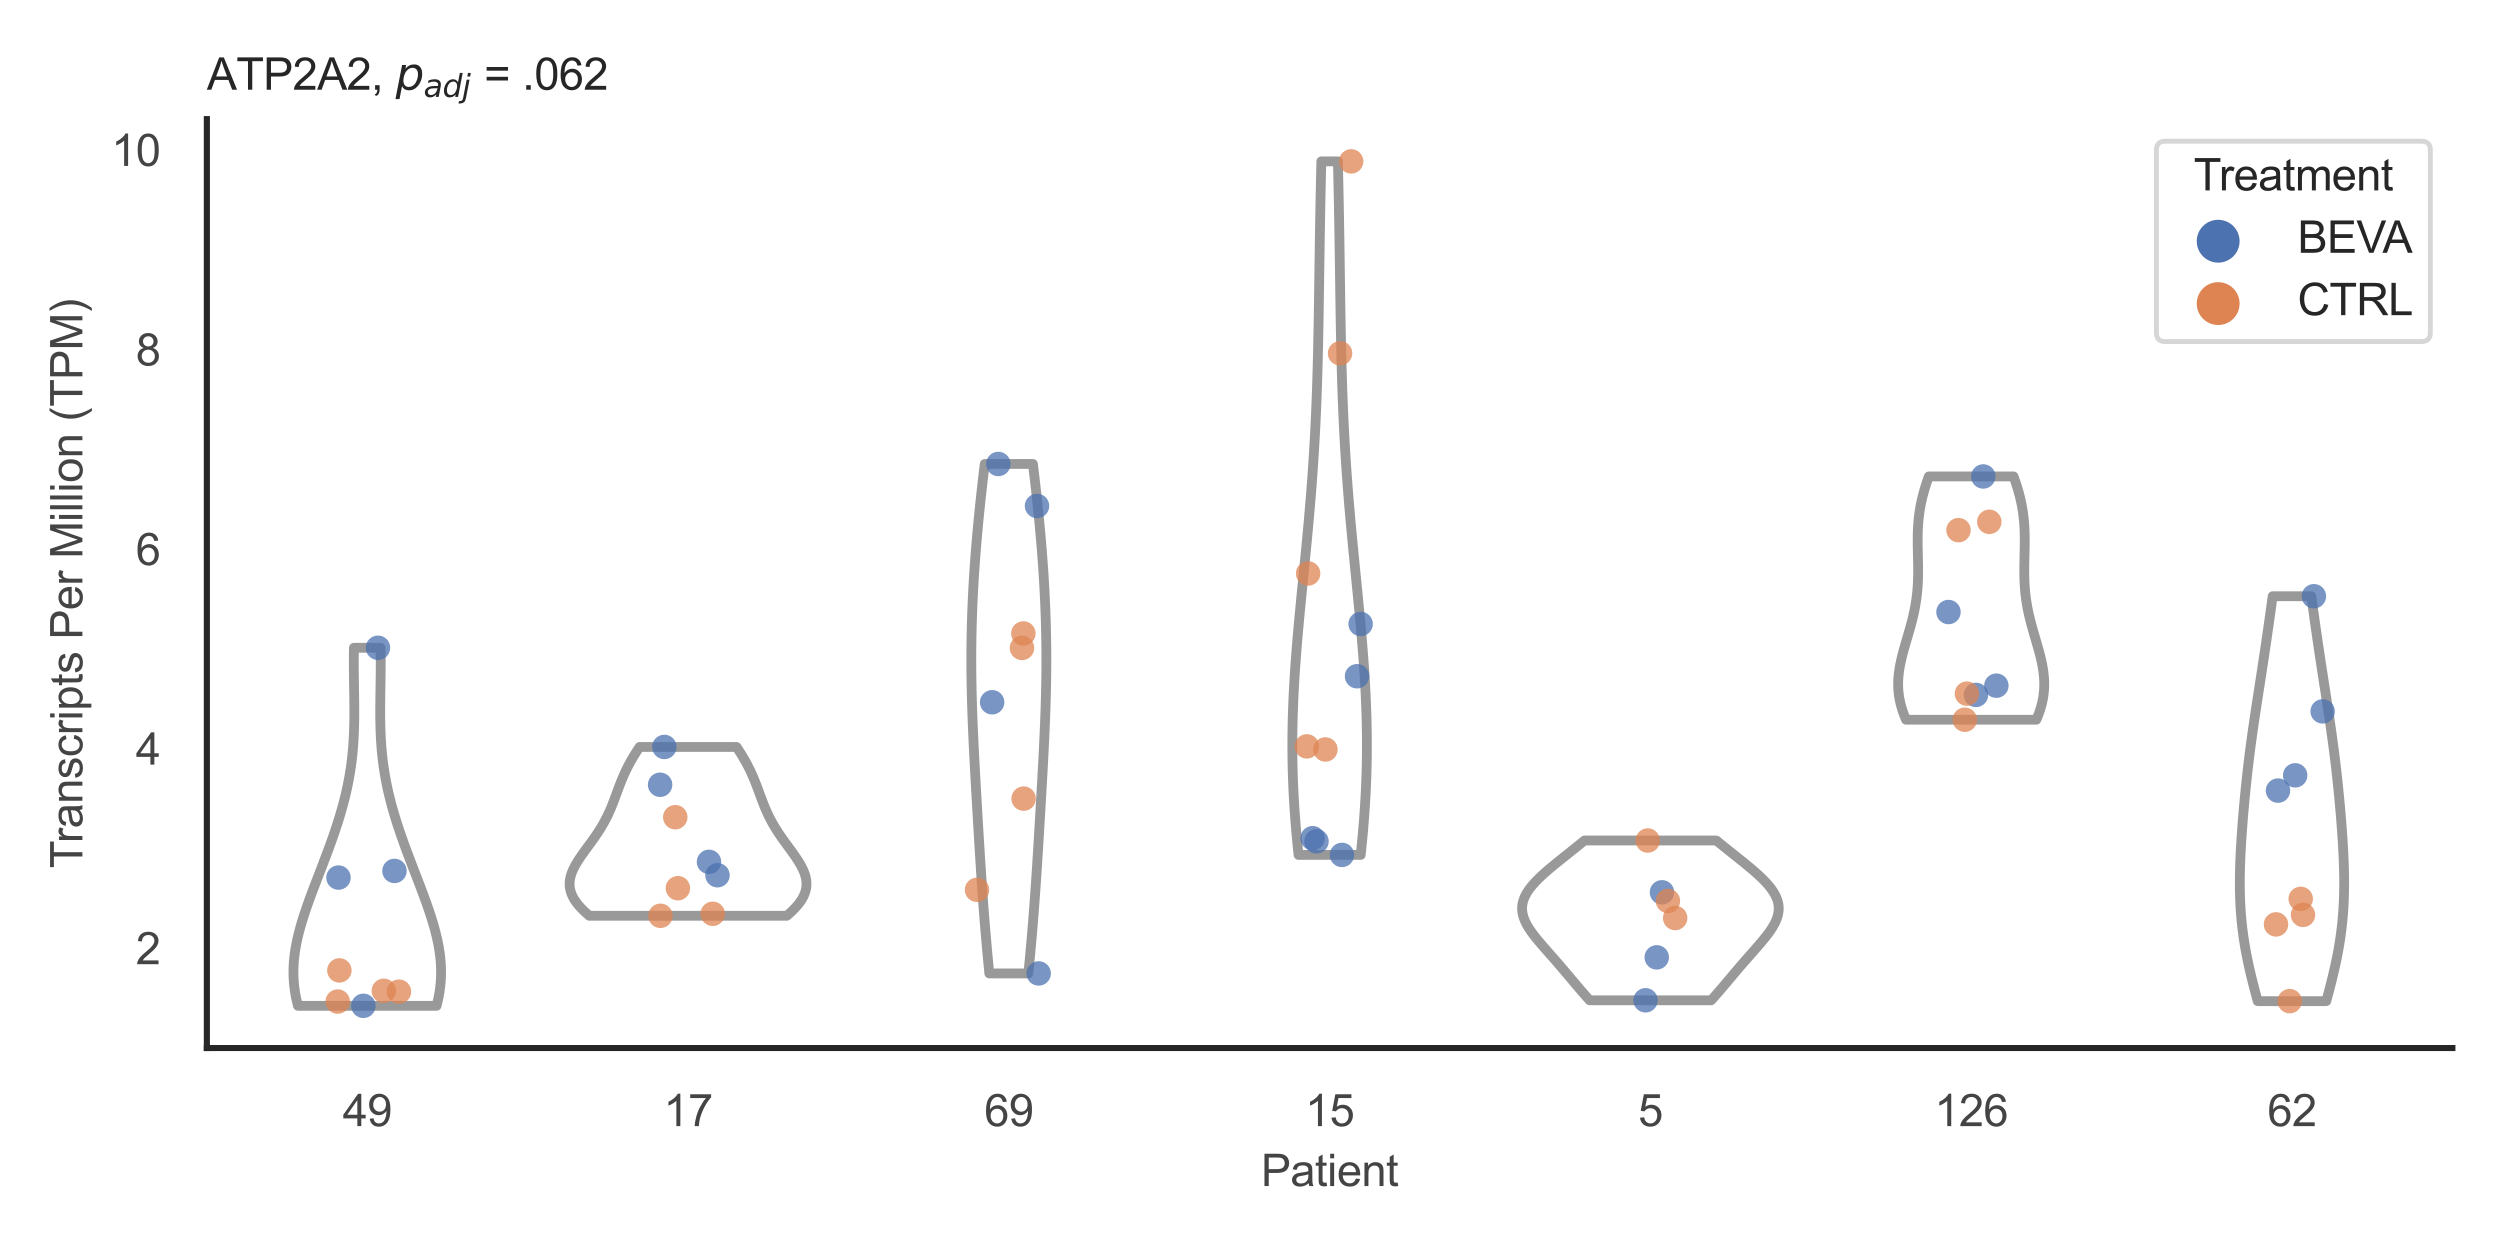 <?xml version="1.0" encoding="utf-8" standalone="no"?>
<!DOCTYPE svg PUBLIC "-//W3C//DTD SVG 1.1//EN"
  "http://www.w3.org/Graphics/SVG/1.1/DTD/svg11.dtd">
<svg xmlns:xlink="http://www.w3.org/1999/xlink" width="510.236pt" height="255.118pt" viewBox="0 0 510.236 255.118" xmlns="http://www.w3.org/2000/svg" version="1.1">
 <defs>
  <style type="text/css">*{stroke-linejoin: round; stroke-linecap: butt}</style>
 </defs>
 <g id="figure_1">
  <g id="patch_1">
   <path d="M 0 255.118 
L 510.236 255.118 
L 510.236 0 
L 0 0 
z
" style="fill: #ffffff"/>
  </g>
  <g id="axes_1">
   <g id="patch_2">
    <path d="M 42.22 213.898 
L 500.516 213.898 
L 500.516 24.32 
L 42.22 24.32 
z
" style="fill: #ffffff"/>
   </g>
   <g id="matplotlib.axis_1">
    <g id="xtick_1">
     <g id="text_1">
      <!-- 49 -->
      <g style="fill: #444444" transform="translate(69.951 229.84)scale(0.09 -0.09)">
       <defs>
        <path id="ArialMT-34" d="M 2069 0 
L 2069 1097 
L 81 1097 
L 81 1613 
L 2172 4581 
L 2631 4581 
L 2631 1613 
L 3250 1613 
L 3250 1097 
L 2631 1097 
L 2631 0 
L 2069 0 
z
M 2069 1613 
L 2069 3678 
L 634 1613 
L 2069 1613 
z
" transform="scale(0.016)"/>
        <path id="ArialMT-39" d="M 350 1059 
L 891 1109 
Q 959 728 1153 556 
Q 1347 384 1650 384 
Q 1909 384 2104 503 
Q 2300 622 2425 820 
Q 2550 1019 2634 1356 
Q 2719 1694 2719 2044 
Q 2719 2081 2716 2156 
Q 2547 1888 2255 1720 
Q 1963 1553 1622 1553 
Q 1053 1553 659 1965 
Q 266 2378 266 3053 
Q 266 3750 677 4175 
Q 1088 4600 1706 4600 
Q 2153 4600 2523 4359 
Q 2894 4119 3086 3673 
Q 3278 3228 3278 2384 
Q 3278 1506 3087 986 
Q 2897 466 2520 194 
Q 2144 -78 1638 -78 
Q 1100 -78 759 220 
Q 419 519 350 1059 
z
M 2653 3081 
Q 2653 3566 2395 3850 
Q 2138 4134 1775 4134 
Q 1400 4134 1122 3828 
Q 844 3522 844 3034 
Q 844 2597 1108 2323 
Q 1372 2050 1759 2050 
Q 2150 2050 2401 2323 
Q 2653 2597 2653 3081 
z
" transform="scale(0.016)"/>
       </defs>
       <use xlink:href="#ArialMT-34"/>
       <use xlink:href="#ArialMT-39" x="55.615"/>
      </g>
     </g>
    </g>
    <g id="xtick_2">
     <g id="text_2">
      <!-- 17 -->
      <g style="fill: #444444" transform="translate(135.421 229.84)scale(0.09 -0.09)">
       <defs>
        <path id="ArialMT-31" d="M 2384 0 
L 1822 0 
L 1822 3584 
Q 1619 3391 1289 3197 
Q 959 3003 697 2906 
L 697 3450 
Q 1169 3672 1522 3987 
Q 1875 4303 2022 4600 
L 2384 4600 
L 2384 0 
z
" transform="scale(0.016)"/>
        <path id="ArialMT-37" d="M 303 3981 
L 303 4522 
L 3269 4522 
L 3269 4084 
Q 2831 3619 2401 2847 
Q 1972 2075 1738 1259 
Q 1569 684 1522 0 
L 944 0 
Q 953 541 1156 1306 
Q 1359 2072 1739 2783 
Q 2119 3494 2547 3981 
L 303 3981 
z
" transform="scale(0.016)"/>
       </defs>
       <use xlink:href="#ArialMT-31"/>
       <use xlink:href="#ArialMT-37" x="55.615"/>
      </g>
     </g>
    </g>
    <g id="xtick_3">
     <g id="text_3">
      <!-- 69 -->
      <g style="fill: #444444" transform="translate(200.892 229.84)scale(0.09 -0.09)">
       <defs>
        <path id="ArialMT-36" d="M 3184 3459 
L 2625 3416 
Q 2550 3747 2413 3897 
Q 2184 4138 1850 4138 
Q 1581 4138 1378 3988 
Q 1113 3794 959 3422 
Q 806 3050 800 2363 
Q 1003 2672 1297 2822 
Q 1591 2972 1913 2972 
Q 2475 2972 2870 2558 
Q 3266 2144 3266 1488 
Q 3266 1056 3080 686 
Q 2894 316 2569 119 
Q 2244 -78 1831 -78 
Q 1128 -78 684 439 
Q 241 956 241 2144 
Q 241 3472 731 4075 
Q 1159 4600 1884 4600 
Q 2425 4600 2770 4297 
Q 3116 3994 3184 3459 
z
M 888 1484 
Q 888 1194 1011 928 
Q 1134 663 1356 523 
Q 1578 384 1822 384 
Q 2178 384 2434 671 
Q 2691 959 2691 1453 
Q 2691 1928 2437 2201 
Q 2184 2475 1800 2475 
Q 1419 2475 1153 2201 
Q 888 1928 888 1484 
z
" transform="scale(0.016)"/>
       </defs>
       <use xlink:href="#ArialMT-36"/>
       <use xlink:href="#ArialMT-39" x="55.615"/>
      </g>
     </g>
    </g>
    <g id="xtick_4">
     <g id="text_4">
      <!-- 15 -->
      <g style="fill: #444444" transform="translate(266.363 229.84)scale(0.09 -0.09)">
       <defs>
        <path id="ArialMT-35" d="M 266 1200 
L 856 1250 
Q 922 819 1161 601 
Q 1400 384 1738 384 
Q 2144 384 2425 690 
Q 2706 997 2706 1503 
Q 2706 1984 2436 2262 
Q 2166 2541 1728 2541 
Q 1456 2541 1237 2417 
Q 1019 2294 894 2097 
L 366 2166 
L 809 4519 
L 3088 4519 
L 3088 3981 
L 1259 3981 
L 1013 2750 
Q 1425 3038 1878 3038 
Q 2478 3038 2890 2622 
Q 3303 2206 3303 1553 
Q 3303 931 2941 478 
Q 2500 -78 1738 -78 
Q 1113 -78 717 272 
Q 322 622 266 1200 
z
" transform="scale(0.016)"/>
       </defs>
       <use xlink:href="#ArialMT-31"/>
       <use xlink:href="#ArialMT-35" x="55.615"/>
      </g>
     </g>
    </g>
    <g id="xtick_5">
     <g id="text_5">
      <!-- 5 -->
      <g style="fill: #444444" transform="translate(334.337 229.84)scale(0.09 -0.09)">
       <use xlink:href="#ArialMT-35"/>
      </g>
     </g>
    </g>
    <g id="xtick_6">
     <g id="text_6">
      <!-- 126 -->
      <g style="fill: #444444" transform="translate(394.803 229.84)scale(0.09 -0.09)">
       <defs>
        <path id="ArialMT-32" d="M 3222 541 
L 3222 0 
L 194 0 
Q 188 203 259 391 
Q 375 700 629 1000 
Q 884 1300 1366 1694 
Q 2113 2306 2375 2664 
Q 2638 3022 2638 3341 
Q 2638 3675 2398 3904 
Q 2159 4134 1775 4134 
Q 1369 4134 1125 3890 
Q 881 3647 878 3216 
L 300 3275 
Q 359 3922 746 4261 
Q 1134 4600 1788 4600 
Q 2447 4600 2831 4234 
Q 3216 3869 3216 3328 
Q 3216 3053 3103 2787 
Q 2991 2522 2730 2228 
Q 2469 1934 1863 1422 
Q 1356 997 1212 845 
Q 1069 694 975 541 
L 3222 541 
z
" transform="scale(0.016)"/>
       </defs>
       <use xlink:href="#ArialMT-31"/>
       <use xlink:href="#ArialMT-32" x="55.615"/>
       <use xlink:href="#ArialMT-36" x="111.23"/>
      </g>
     </g>
    </g>
    <g id="xtick_7">
     <g id="text_7">
      <!-- 62 -->
      <g style="fill: #444444" transform="translate(462.776 229.84)scale(0.09 -0.09)">
       <use xlink:href="#ArialMT-36"/>
       <use xlink:href="#ArialMT-32" x="55.615"/>
      </g>
     </g>
    </g>
    <g id="text_8">
     <!-- Patient -->
     <g style="fill: #444444" transform="translate(257.359 242.071)scale(0.09 -0.09)">
      <defs>
       <path id="ArialMT-50" d="M 494 0 
L 494 4581 
L 2222 4581 
Q 2678 4581 2919 4538 
Q 3256 4481 3484 4323 
Q 3713 4166 3852 3881 
Q 3991 3597 3991 3256 
Q 3991 2672 3619 2267 
Q 3247 1863 2275 1863 
L 1100 1863 
L 1100 0 
L 494 0 
z
M 1100 2403 
L 2284 2403 
Q 2872 2403 3119 2622 
Q 3366 2841 3366 3238 
Q 3366 3525 3220 3729 
Q 3075 3934 2838 4000 
Q 2684 4041 2272 4041 
L 1100 4041 
L 1100 2403 
z
" transform="scale(0.016)"/>
       <path id="ArialMT-61" d="M 2588 409 
Q 2275 144 1986 34 
Q 1697 -75 1366 -75 
Q 819 -75 525 192 
Q 231 459 231 875 
Q 231 1119 342 1320 
Q 453 1522 633 1644 
Q 813 1766 1038 1828 
Q 1203 1872 1538 1913 
Q 2219 1994 2541 2106 
Q 2544 2222 2544 2253 
Q 2544 2597 2384 2738 
Q 2169 2928 1744 2928 
Q 1347 2928 1158 2789 
Q 969 2650 878 2297 
L 328 2372 
Q 403 2725 575 2942 
Q 747 3159 1072 3276 
Q 1397 3394 1825 3394 
Q 2250 3394 2515 3294 
Q 2781 3194 2906 3042 
Q 3031 2891 3081 2659 
Q 3109 2516 3109 2141 
L 3109 1391 
Q 3109 606 3145 398 
Q 3181 191 3288 0 
L 2700 0 
Q 2613 175 2588 409 
z
M 2541 1666 
Q 2234 1541 1622 1453 
Q 1275 1403 1131 1340 
Q 988 1278 909 1158 
Q 831 1038 831 891 
Q 831 666 1001 516 
Q 1172 366 1500 366 
Q 1825 366 2078 508 
Q 2331 650 2450 897 
Q 2541 1088 2541 1459 
L 2541 1666 
z
" transform="scale(0.016)"/>
       <path id="ArialMT-74" d="M 1650 503 
L 1731 6 
Q 1494 -44 1306 -44 
Q 1000 -44 831 53 
Q 663 150 594 308 
Q 525 466 525 972 
L 525 2881 
L 113 2881 
L 113 3319 
L 525 3319 
L 525 4141 
L 1084 4478 
L 1084 3319 
L 1650 3319 
L 1650 2881 
L 1084 2881 
L 1084 941 
Q 1084 700 1114 631 
Q 1144 563 1211 522 
Q 1278 481 1403 481 
Q 1497 481 1650 503 
z
" transform="scale(0.016)"/>
       <path id="ArialMT-69" d="M 425 3934 
L 425 4581 
L 988 4581 
L 988 3934 
L 425 3934 
z
M 425 0 
L 425 3319 
L 988 3319 
L 988 0 
L 425 0 
z
" transform="scale(0.016)"/>
       <path id="ArialMT-65" d="M 2694 1069 
L 3275 997 
Q 3138 488 2766 206 
Q 2394 -75 1816 -75 
Q 1088 -75 661 373 
Q 234 822 234 1631 
Q 234 2469 665 2931 
Q 1097 3394 1784 3394 
Q 2450 3394 2872 2941 
Q 3294 2488 3294 1666 
Q 3294 1616 3291 1516 
L 816 1516 
Q 847 969 1125 678 
Q 1403 388 1819 388 
Q 2128 388 2347 550 
Q 2566 713 2694 1069 
z
M 847 1978 
L 2700 1978 
Q 2663 2397 2488 2606 
Q 2219 2931 1791 2931 
Q 1403 2931 1139 2672 
Q 875 2413 847 1978 
z
" transform="scale(0.016)"/>
       <path id="ArialMT-6e" d="M 422 0 
L 422 3319 
L 928 3319 
L 928 2847 
Q 1294 3394 1984 3394 
Q 2284 3394 2536 3286 
Q 2788 3178 2913 3003 
Q 3038 2828 3088 2588 
Q 3119 2431 3119 2041 
L 3119 0 
L 2556 0 
L 2556 2019 
Q 2556 2363 2490 2533 
Q 2425 2703 2258 2804 
Q 2091 2906 1866 2906 
Q 1506 2906 1245 2678 
Q 984 2450 984 1813 
L 984 0 
L 422 0 
z
" transform="scale(0.016)"/>
      </defs>
      <use xlink:href="#ArialMT-50"/>
      <use xlink:href="#ArialMT-61" x="66.699"/>
      <use xlink:href="#ArialMT-74" x="122.314"/>
      <use xlink:href="#ArialMT-69" x="150.098"/>
      <use xlink:href="#ArialMT-65" x="172.314"/>
      <use xlink:href="#ArialMT-6e" x="227.93"/>
      <use xlink:href="#ArialMT-74" x="283.545"/>
     </g>
    </g>
   </g>
   <g id="matplotlib.axis_2">
    <g id="ytick_1">
     <g id="text_9">
      <!-- 2 -->
      <g style="fill: #444444" transform="translate(27.715 196.785)scale(0.09 -0.09)">
       <use xlink:href="#ArialMT-32"/>
      </g>
     </g>
    </g>
    <g id="ytick_2">
     <g id="text_10">
      <!-- 4 -->
      <g style="fill: #444444" transform="translate(27.715 156.055)scale(0.09 -0.09)">
       <use xlink:href="#ArialMT-34"/>
      </g>
     </g>
    </g>
    <g id="ytick_3">
     <g id="text_11">
      <!-- 6 -->
      <g style="fill: #444444" transform="translate(27.715 115.325)scale(0.09 -0.09)">
       <use xlink:href="#ArialMT-36"/>
      </g>
     </g>
    </g>
    <g id="ytick_4">
     <g id="text_12">
      <!-- 8 -->
      <g style="fill: #444444" transform="translate(27.715 74.595)scale(0.09 -0.09)">
       <defs>
        <path id="ArialMT-38" d="M 1131 2484 
Q 781 2613 612 2850 
Q 444 3088 444 3419 
Q 444 3919 803 4259 
Q 1163 4600 1759 4600 
Q 2359 4600 2725 4251 
Q 3091 3903 3091 3403 
Q 3091 3084 2923 2848 
Q 2756 2613 2416 2484 
Q 2838 2347 3058 2040 
Q 3278 1734 3278 1309 
Q 3278 722 2862 322 
Q 2447 -78 1769 -78 
Q 1091 -78 675 323 
Q 259 725 259 1325 
Q 259 1772 486 2073 
Q 713 2375 1131 2484 
z
M 1019 3438 
Q 1019 3113 1228 2906 
Q 1438 2700 1772 2700 
Q 2097 2700 2305 2904 
Q 2513 3109 2513 3406 
Q 2513 3716 2298 3927 
Q 2084 4138 1766 4138 
Q 1444 4138 1231 3931 
Q 1019 3725 1019 3438 
z
M 838 1322 
Q 838 1081 952 856 
Q 1066 631 1291 507 
Q 1516 384 1775 384 
Q 2178 384 2440 643 
Q 2703 903 2703 1303 
Q 2703 1709 2433 1975 
Q 2163 2241 1756 2241 
Q 1359 2241 1098 1978 
Q 838 1716 838 1322 
z
" transform="scale(0.016)"/>
       </defs>
       <use xlink:href="#ArialMT-38"/>
      </g>
     </g>
    </g>
    <g id="ytick_5">
     <g id="text_13">
      <!-- 10 -->
      <g style="fill: #444444" transform="translate(22.71 33.865)scale(0.09 -0.09)">
       <defs>
        <path id="ArialMT-30" d="M 266 2259 
Q 266 3072 433 3567 
Q 600 4063 929 4331 
Q 1259 4600 1759 4600 
Q 2128 4600 2406 4451 
Q 2684 4303 2865 4023 
Q 3047 3744 3150 3342 
Q 3253 2941 3253 2259 
Q 3253 1453 3087 958 
Q 2922 463 2592 192 
Q 2263 -78 1759 -78 
Q 1097 -78 719 397 
Q 266 969 266 2259 
z
M 844 2259 
Q 844 1131 1108 757 
Q 1372 384 1759 384 
Q 2147 384 2411 759 
Q 2675 1134 2675 2259 
Q 2675 3391 2411 3762 
Q 2147 4134 1753 4134 
Q 1366 4134 1134 3806 
Q 844 3388 844 2259 
z
" transform="scale(0.016)"/>
       </defs>
       <use xlink:href="#ArialMT-31"/>
       <use xlink:href="#ArialMT-30" x="55.615"/>
      </g>
     </g>
    </g>
    <g id="text_14">
     <!-- Transcripts Per Million (TPM) -->
     <g style="fill: #444444" transform="translate(16.816 177.194)rotate(-90)scale(0.09 -0.09)">
      <defs>
       <path id="ArialMT-54" d="M 1659 0 
L 1659 4041 
L 150 4041 
L 150 4581 
L 3781 4581 
L 3781 4041 
L 2266 4041 
L 2266 0 
L 1659 0 
z
" transform="scale(0.016)"/>
       <path id="ArialMT-72" d="M 416 0 
L 416 3319 
L 922 3319 
L 922 2816 
Q 1116 3169 1280 3281 
Q 1444 3394 1641 3394 
Q 1925 3394 2219 3213 
L 2025 2691 
Q 1819 2813 1613 2813 
Q 1428 2813 1281 2702 
Q 1134 2591 1072 2394 
Q 978 2094 978 1738 
L 978 0 
L 416 0 
z
" transform="scale(0.016)"/>
       <path id="ArialMT-73" d="M 197 991 
L 753 1078 
Q 800 744 1014 566 
Q 1228 388 1613 388 
Q 2000 388 2187 545 
Q 2375 703 2375 916 
Q 2375 1106 2209 1216 
Q 2094 1291 1634 1406 
Q 1016 1563 777 1677 
Q 538 1791 414 1992 
Q 291 2194 291 2438 
Q 291 2659 392 2848 
Q 494 3038 669 3163 
Q 800 3259 1026 3326 
Q 1253 3394 1513 3394 
Q 1903 3394 2198 3281 
Q 2494 3169 2634 2976 
Q 2775 2784 2828 2463 
L 2278 2388 
Q 2241 2644 2061 2787 
Q 1881 2931 1553 2931 
Q 1166 2931 1000 2803 
Q 834 2675 834 2503 
Q 834 2394 903 2306 
Q 972 2216 1119 2156 
Q 1203 2125 1616 2013 
Q 2213 1853 2448 1751 
Q 2684 1650 2818 1456 
Q 2953 1263 2953 975 
Q 2953 694 2789 445 
Q 2625 197 2315 61 
Q 2006 -75 1616 -75 
Q 969 -75 630 194 
Q 291 463 197 991 
z
" transform="scale(0.016)"/>
       <path id="ArialMT-63" d="M 2588 1216 
L 3141 1144 
Q 3050 572 2676 248 
Q 2303 -75 1759 -75 
Q 1078 -75 664 370 
Q 250 816 250 1647 
Q 250 2184 428 2587 
Q 606 2991 970 3192 
Q 1334 3394 1763 3394 
Q 2303 3394 2647 3120 
Q 2991 2847 3088 2344 
L 2541 2259 
Q 2463 2594 2264 2762 
Q 2066 2931 1784 2931 
Q 1359 2931 1093 2626 
Q 828 2322 828 1663 
Q 828 994 1084 691 
Q 1341 388 1753 388 
Q 2084 388 2306 591 
Q 2528 794 2588 1216 
z
" transform="scale(0.016)"/>
       <path id="ArialMT-70" d="M 422 -1272 
L 422 3319 
L 934 3319 
L 934 2888 
Q 1116 3141 1344 3267 
Q 1572 3394 1897 3394 
Q 2322 3394 2647 3175 
Q 2972 2956 3137 2557 
Q 3303 2159 3303 1684 
Q 3303 1175 3120 767 
Q 2938 359 2589 142 
Q 2241 -75 1856 -75 
Q 1575 -75 1351 44 
Q 1128 163 984 344 
L 984 -1272 
L 422 -1272 
z
M 931 1641 
Q 931 1000 1190 694 
Q 1450 388 1819 388 
Q 2194 388 2461 705 
Q 2728 1022 2728 1688 
Q 2728 2322 2467 2637 
Q 2206 2953 1844 2953 
Q 1484 2953 1207 2617 
Q 931 2281 931 1641 
z
" transform="scale(0.016)"/>
       <path id="ArialMT-20" transform="scale(0.016)"/>
       <path id="ArialMT-4d" d="M 475 0 
L 475 4581 
L 1388 4581 
L 2472 1338 
Q 2622 884 2691 659 
Q 2769 909 2934 1394 
L 4031 4581 
L 4847 4581 
L 4847 0 
L 4263 0 
L 4263 3834 
L 2931 0 
L 2384 0 
L 1059 3900 
L 1059 0 
L 475 0 
z
" transform="scale(0.016)"/>
       <path id="ArialMT-6c" d="M 409 0 
L 409 4581 
L 972 4581 
L 972 0 
L 409 0 
z
" transform="scale(0.016)"/>
       <path id="ArialMT-6f" d="M 213 1659 
Q 213 2581 725 3025 
Q 1153 3394 1769 3394 
Q 2453 3394 2887 2945 
Q 3322 2497 3322 1706 
Q 3322 1066 3130 698 
Q 2938 331 2570 128 
Q 2203 -75 1769 -75 
Q 1072 -75 642 372 
Q 213 819 213 1659 
z
M 791 1659 
Q 791 1022 1069 705 
Q 1347 388 1769 388 
Q 2188 388 2466 706 
Q 2744 1025 2744 1678 
Q 2744 2294 2464 2611 
Q 2184 2928 1769 2928 
Q 1347 2928 1069 2612 
Q 791 2297 791 1659 
z
" transform="scale(0.016)"/>
       <path id="ArialMT-28" d="M 1497 -1347 
Q 1031 -759 709 28 
Q 388 816 388 1659 
Q 388 2403 628 3084 
Q 909 3875 1497 4659 
L 1900 4659 
Q 1522 4009 1400 3731 
Q 1209 3300 1100 2831 
Q 966 2247 966 1656 
Q 966 153 1900 -1347 
L 1497 -1347 
z
" transform="scale(0.016)"/>
       <path id="ArialMT-29" d="M 791 -1347 
L 388 -1347 
Q 1322 153 1322 1656 
Q 1322 2244 1188 2822 
Q 1081 3291 891 3722 
Q 769 4003 388 4659 
L 791 4659 
Q 1378 3875 1659 3084 
Q 1900 2403 1900 1659 
Q 1900 816 1576 28 
Q 1253 -759 791 -1347 
z
" transform="scale(0.016)"/>
      </defs>
      <use xlink:href="#ArialMT-54"/>
      <use xlink:href="#ArialMT-72" x="57.334"/>
      <use xlink:href="#ArialMT-61" x="90.635"/>
      <use xlink:href="#ArialMT-6e" x="146.25"/>
      <use xlink:href="#ArialMT-73" x="201.865"/>
      <use xlink:href="#ArialMT-63" x="251.865"/>
      <use xlink:href="#ArialMT-72" x="301.865"/>
      <use xlink:href="#ArialMT-69" x="335.166"/>
      <use xlink:href="#ArialMT-70" x="357.383"/>
      <use xlink:href="#ArialMT-74" x="412.998"/>
      <use xlink:href="#ArialMT-73" x="440.781"/>
      <use xlink:href="#ArialMT-20" x="490.781"/>
      <use xlink:href="#ArialMT-50" x="518.564"/>
      <use xlink:href="#ArialMT-65" x="585.264"/>
      <use xlink:href="#ArialMT-72" x="640.879"/>
      <use xlink:href="#ArialMT-20" x="674.18"/>
      <use xlink:href="#ArialMT-4d" x="701.963"/>
      <use xlink:href="#ArialMT-69" x="785.264"/>
      <use xlink:href="#ArialMT-6c" x="807.48"/>
      <use xlink:href="#ArialMT-6c" x="829.697"/>
      <use xlink:href="#ArialMT-69" x="851.914"/>
      <use xlink:href="#ArialMT-6f" x="874.131"/>
      <use xlink:href="#ArialMT-6e" x="929.746"/>
      <use xlink:href="#ArialMT-20" x="985.361"/>
      <use xlink:href="#ArialMT-28" x="1013.145"/>
      <use xlink:href="#ArialMT-54" x="1046.445"/>
      <use xlink:href="#ArialMT-50" x="1107.529"/>
      <use xlink:href="#ArialMT-4d" x="1174.229"/>
      <use xlink:href="#ArialMT-29" x="1257.529"/>
     </g>
    </g>
   </g>
   <g id="PolyCollection_1">
    <defs>
     <path id="m36db99d9a9" d="M 89.101 -49.837 
L 60.809 -49.837 
L 60.624 -50.575 
L 60.458 -51.313 
L 60.314 -52.052 
L 60.19 -52.79 
L 60.088 -53.528 
L 60.007 -54.266 
L 59.947 -55.004 
L 59.909 -55.742 
L 59.891 -56.48 
L 59.895 -57.218 
L 59.919 -57.956 
L 59.963 -58.695 
L 60.027 -59.433 
L 60.109 -60.171 
L 60.209 -60.909 
L 60.327 -61.647 
L 60.461 -62.385 
L 60.611 -63.123 
L 60.776 -63.861 
L 60.955 -64.599 
L 61.147 -65.338 
L 61.351 -66.076 
L 61.566 -66.814 
L 61.792 -67.552 
L 62.026 -68.29 
L 62.27 -69.028 
L 62.521 -69.766 
L 62.779 -70.504 
L 63.043 -71.242 
L 63.312 -71.981 
L 63.585 -72.719 
L 63.862 -73.457 
L 64.142 -74.195 
L 64.424 -74.933 
L 64.708 -75.671 
L 64.993 -76.409 
L 65.278 -77.147 
L 65.563 -77.885 
L 65.847 -78.624 
L 66.129 -79.362 
L 66.41 -80.1 
L 66.688 -80.838 
L 66.964 -81.576 
L 67.236 -82.314 
L 67.504 -83.052 
L 67.768 -83.79 
L 68.028 -84.528 
L 68.282 -85.267 
L 68.531 -86.005 
L 68.774 -86.743 
L 69.01 -87.481 
L 69.24 -88.219 
L 69.463 -88.957 
L 69.679 -89.695 
L 69.887 -90.433 
L 70.087 -91.171 
L 70.279 -91.91 
L 70.462 -92.648 
L 70.637 -93.386 
L 70.803 -94.124 
L 70.96 -94.862 
L 71.108 -95.6 
L 71.247 -96.338 
L 71.376 -97.076 
L 71.496 -97.814 
L 71.607 -98.553 
L 71.709 -99.291 
L 71.802 -100.029 
L 71.886 -100.767 
L 71.962 -101.505 
L 72.029 -102.243 
L 72.087 -102.981 
L 72.138 -103.719 
L 72.182 -104.457 
L 72.218 -105.196 
L 72.248 -105.934 
L 72.271 -106.672 
L 72.289 -107.41 
L 72.301 -108.148 
L 72.309 -108.886 
L 72.312 -109.624 
L 72.311 -110.362 
L 72.308 -111.1 
L 72.301 -111.839 
L 72.293 -112.577 
L 72.283 -113.315 
L 72.272 -114.053 
L 72.261 -114.791 
L 72.25 -115.529 
L 72.239 -116.267 
L 72.229 -117.005 
L 72.221 -117.743 
L 72.214 -118.482 
L 72.21 -119.22 
L 72.209 -119.958 
L 72.21 -120.696 
L 72.214 -121.434 
L 72.222 -122.172 
L 72.234 -122.91 
L 77.677 -122.91 
L 77.677 -122.91 
L 77.689 -122.172 
L 77.696 -121.434 
L 77.701 -120.696 
L 77.702 -119.958 
L 77.701 -119.22 
L 77.696 -118.482 
L 77.69 -117.743 
L 77.682 -117.005 
L 77.672 -116.267 
L 77.661 -115.529 
L 77.65 -114.791 
L 77.639 -114.053 
L 77.628 -113.315 
L 77.618 -112.577 
L 77.609 -111.839 
L 77.603 -111.1 
L 77.6 -110.362 
L 77.599 -109.624 
L 77.602 -108.886 
L 77.61 -108.148 
L 77.622 -107.41 
L 77.64 -106.672 
L 77.663 -105.934 
L 77.693 -105.196 
L 77.729 -104.457 
L 77.773 -103.719 
L 77.824 -102.981 
L 77.882 -102.243 
L 77.949 -101.505 
L 78.025 -100.767 
L 78.109 -100.029 
L 78.202 -99.291 
L 78.303 -98.553 
L 78.415 -97.814 
L 78.535 -97.076 
L 78.664 -96.338 
L 78.803 -95.6 
L 78.951 -94.862 
L 79.108 -94.124 
L 79.274 -93.386 
L 79.449 -92.648 
L 79.632 -91.91 
L 79.824 -91.171 
L 80.024 -90.433 
L 80.232 -89.695 
L 80.448 -88.957 
L 80.671 -88.219 
L 80.901 -87.481 
L 81.137 -86.743 
L 81.38 -86.005 
L 81.629 -85.267 
L 81.883 -84.528 
L 82.143 -83.79 
L 82.407 -83.052 
L 82.675 -82.314 
L 82.947 -81.576 
L 83.223 -80.838 
L 83.501 -80.1 
L 83.782 -79.362 
L 84.064 -78.624 
L 84.348 -77.885 
L 84.633 -77.147 
L 84.918 -76.409 
L 85.203 -75.671 
L 85.486 -74.933 
L 85.769 -74.195 
L 86.049 -73.457 
L 86.326 -72.719 
L 86.599 -71.981 
L 86.868 -71.242 
L 87.132 -70.504 
L 87.39 -69.766 
L 87.641 -69.028 
L 87.884 -68.29 
L 88.119 -67.552 
L 88.345 -66.814 
L 88.56 -66.076 
L 88.764 -65.338 
L 88.956 -64.599 
L 89.135 -63.861 
L 89.3 -63.123 
L 89.45 -62.385 
L 89.584 -61.647 
L 89.702 -60.909 
L 89.802 -60.171 
L 89.884 -59.433 
L 89.948 -58.695 
L 89.992 -57.956 
L 90.016 -57.218 
L 90.019 -56.48 
L 90.002 -55.742 
L 89.964 -55.004 
L 89.904 -54.266 
L 89.823 -53.528 
L 89.721 -52.79 
L 89.597 -52.052 
L 89.453 -51.313 
L 89.287 -50.575 
L 89.101 -49.837 
z
" style="stroke: #999999; stroke-width: 2"/>
    </defs>
    <g clip-path="url(#p87ad7520f5)">
     <use xlink:href="#m36db99d9a9" x="0" y="255.118" style="fill: #ffffff; stroke: #999999; stroke-width: 2"/>
    </g>
   </g>
   <g id="PolyCollection_2">
    <defs>
     <path id="mccf3945e1d" d="M 160.574 -68.211 
L 120.279 -68.211 
L 119.874 -68.559 
L 119.488 -68.907 
L 119.12 -69.255 
L 118.771 -69.603 
L 118.443 -69.951 
L 118.135 -70.299 
L 117.85 -70.647 
L 117.587 -70.995 
L 117.347 -71.343 
L 117.131 -71.691 
L 116.938 -72.039 
L 116.769 -72.387 
L 116.624 -72.735 
L 116.504 -73.083 
L 116.407 -73.431 
L 116.334 -73.78 
L 116.284 -74.128 
L 116.258 -74.476 
L 116.254 -74.824 
L 116.272 -75.172 
L 116.311 -75.52 
L 116.372 -75.868 
L 116.452 -76.216 
L 116.551 -76.564 
L 116.668 -76.912 
L 116.802 -77.26 
L 116.953 -77.608 
L 117.118 -77.956 
L 117.297 -78.304 
L 117.489 -78.652 
L 117.692 -79 
L 117.906 -79.348 
L 118.128 -79.696 
L 118.359 -80.044 
L 118.597 -80.392 
L 118.84 -80.741 
L 119.088 -81.089 
L 119.339 -81.437 
L 119.592 -81.785 
L 119.847 -82.133 
L 120.103 -82.481 
L 120.357 -82.829 
L 120.611 -83.177 
L 120.862 -83.525 
L 121.11 -83.873 
L 121.355 -84.221 
L 121.596 -84.569 
L 121.832 -84.917 
L 122.063 -85.265 
L 122.288 -85.613 
L 122.507 -85.961 
L 122.721 -86.309 
L 122.928 -86.657 
L 123.129 -87.005 
L 123.323 -87.353 
L 123.512 -87.702 
L 123.693 -88.05 
L 123.869 -88.398 
L 124.039 -88.746 
L 124.203 -89.094 
L 124.362 -89.442 
L 124.516 -89.79 
L 124.665 -90.138 
L 124.81 -90.486 
L 124.951 -90.834 
L 125.089 -91.182 
L 125.224 -91.53 
L 125.357 -91.878 
L 125.487 -92.226 
L 125.617 -92.574 
L 125.745 -92.922 
L 125.873 -93.27 
L 126.002 -93.618 
L 126.13 -93.966 
L 126.261 -94.315 
L 126.392 -94.663 
L 126.526 -95.011 
L 126.662 -95.359 
L 126.801 -95.707 
L 126.944 -96.055 
L 127.089 -96.403 
L 127.239 -96.751 
L 127.393 -97.099 
L 127.552 -97.447 
L 127.715 -97.795 
L 127.883 -98.143 
L 128.057 -98.491 
L 128.235 -98.839 
L 128.419 -99.187 
L 128.608 -99.535 
L 128.802 -99.883 
L 129.001 -100.231 
L 129.206 -100.579 
L 129.416 -100.927 
L 129.631 -101.276 
L 129.85 -101.624 
L 130.074 -101.972 
L 130.303 -102.32 
L 130.535 -102.668 
L 150.317 -102.668 
L 150.317 -102.668 
L 150.55 -102.32 
L 150.778 -101.972 
L 151.003 -101.624 
L 151.222 -101.276 
L 151.437 -100.927 
L 151.647 -100.579 
L 151.851 -100.231 
L 152.051 -99.883 
L 152.245 -99.535 
L 152.434 -99.187 
L 152.618 -98.839 
L 152.796 -98.491 
L 152.969 -98.143 
L 153.137 -97.795 
L 153.301 -97.447 
L 153.459 -97.099 
L 153.613 -96.751 
L 153.763 -96.403 
L 153.909 -96.055 
L 154.051 -95.707 
L 154.191 -95.359 
L 154.327 -95.011 
L 154.46 -94.663 
L 154.592 -94.315 
L 154.722 -93.966 
L 154.851 -93.618 
L 154.979 -93.27 
L 155.108 -92.922 
L 155.236 -92.574 
L 155.365 -92.226 
L 155.496 -91.878 
L 155.629 -91.53 
L 155.764 -91.182 
L 155.901 -90.834 
L 156.042 -90.486 
L 156.187 -90.138 
L 156.337 -89.79 
L 156.491 -89.442 
L 156.649 -89.094 
L 156.814 -88.746 
L 156.983 -88.398 
L 157.159 -88.05 
L 157.341 -87.702 
L 157.529 -87.353 
L 157.724 -87.005 
L 157.925 -86.657 
L 158.132 -86.309 
L 158.345 -85.961 
L 158.565 -85.613 
L 158.79 -85.265 
L 159.021 -84.917 
L 159.257 -84.569 
L 159.497 -84.221 
L 159.742 -83.873 
L 159.991 -83.525 
L 160.242 -83.177 
L 160.495 -82.829 
L 160.75 -82.481 
L 161.005 -82.133 
L 161.26 -81.785 
L 161.514 -81.437 
L 161.765 -81.089 
L 162.013 -80.741 
L 162.256 -80.392 
L 162.494 -80.044 
L 162.724 -79.696 
L 162.947 -79.348 
L 163.161 -79 
L 163.364 -78.652 
L 163.556 -78.304 
L 163.735 -77.956 
L 163.9 -77.608 
L 164.05 -77.26 
L 164.185 -76.912 
L 164.302 -76.564 
L 164.401 -76.216 
L 164.481 -75.868 
L 164.541 -75.52 
L 164.581 -75.172 
L 164.599 -74.824 
L 164.595 -74.476 
L 164.569 -74.128 
L 164.519 -73.78 
L 164.446 -73.431 
L 164.349 -73.083 
L 164.228 -72.735 
L 164.083 -72.387 
L 163.915 -72.039 
L 163.722 -71.691 
L 163.505 -71.343 
L 163.265 -70.995 
L 163.003 -70.647 
L 162.717 -70.299 
L 162.41 -69.951 
L 162.082 -69.603 
L 161.733 -69.255 
L 161.365 -68.907 
L 160.978 -68.559 
L 160.574 -68.211 
z
" style="stroke: #999999; stroke-width: 2"/>
    </defs>
    <g clip-path="url(#p87ad7520f5)">
     <use xlink:href="#mccf3945e1d" x="0" y="255.118" style="fill: #ffffff; stroke: #999999; stroke-width: 2"/>
    </g>
   </g>
   <g id="PolyCollection_3">
    <defs>
     <path id="mb41c00ec90" d="M 209.882 -56.444 
L 201.912 -56.444 
L 201.81 -57.494 
L 201.708 -58.545 
L 201.609 -59.595 
L 201.511 -60.645 
L 201.416 -61.696 
L 201.322 -62.746 
L 201.23 -63.796 
L 201.14 -64.847 
L 201.052 -65.897 
L 200.966 -66.947 
L 200.882 -67.997 
L 200.8 -69.048 
L 200.719 -70.098 
L 200.641 -71.148 
L 200.564 -72.199 
L 200.489 -73.249 
L 200.416 -74.299 
L 200.344 -75.35 
L 200.273 -76.4 
L 200.204 -77.45 
L 200.136 -78.5 
L 200.069 -79.551 
L 200.002 -80.601 
L 199.937 -81.651 
L 199.872 -82.702 
L 199.808 -83.752 
L 199.744 -84.802 
L 199.681 -85.853 
L 199.619 -86.903 
L 199.557 -87.953 
L 199.495 -89.003 
L 199.433 -90.054 
L 199.372 -91.104 
L 199.312 -92.154 
L 199.251 -93.205 
L 199.191 -94.255 
L 199.132 -95.305 
L 199.073 -96.356 
L 199.015 -97.406 
L 198.958 -98.456 
L 198.902 -99.506 
L 198.847 -100.557 
L 198.793 -101.607 
L 198.74 -102.657 
L 198.69 -103.708 
L 198.641 -104.758 
L 198.594 -105.808 
L 198.549 -106.859 
L 198.506 -107.909 
L 198.466 -108.959 
L 198.428 -110.009 
L 198.394 -111.06 
L 198.363 -112.11 
L 198.334 -113.16 
L 198.31 -114.211 
L 198.288 -115.261 
L 198.271 -116.311 
L 198.257 -117.361 
L 198.247 -118.412 
L 198.241 -119.462 
L 198.239 -120.512 
L 198.241 -121.563 
L 198.247 -122.613 
L 198.258 -123.663 
L 198.273 -124.714 
L 198.292 -125.764 
L 198.315 -126.814 
L 198.343 -127.864 
L 198.375 -128.915 
L 198.411 -129.965 
L 198.451 -131.015 
L 198.495 -132.066 
L 198.543 -133.116 
L 198.595 -134.166 
L 198.652 -135.217 
L 198.711 -136.267 
L 198.775 -137.317 
L 198.843 -138.367 
L 198.914 -139.418 
L 198.988 -140.468 
L 199.066 -141.518 
L 199.148 -142.569 
L 199.232 -143.619 
L 199.321 -144.669 
L 199.412 -145.72 
L 199.506 -146.77 
L 199.604 -147.82 
L 199.704 -148.87 
L 199.807 -149.921 
L 199.914 -150.971 
L 200.022 -152.021 
L 200.134 -153.072 
L 200.248 -154.122 
L 200.365 -155.172 
L 200.484 -156.223 
L 200.605 -157.273 
L 200.728 -158.323 
L 200.853 -159.373 
L 200.98 -160.424 
L 210.815 -160.424 
L 210.815 -160.424 
L 210.942 -159.373 
L 211.067 -158.323 
L 211.19 -157.273 
L 211.311 -156.223 
L 211.43 -155.172 
L 211.546 -154.122 
L 211.66 -153.072 
L 211.772 -152.021 
L 211.881 -150.971 
L 211.987 -149.921 
L 212.09 -148.87 
L 212.191 -147.82 
L 212.288 -146.77 
L 212.383 -145.72 
L 212.474 -144.669 
L 212.562 -143.619 
L 212.647 -142.569 
L 212.728 -141.518 
L 212.806 -140.468 
L 212.881 -139.418 
L 212.952 -138.367 
L 213.019 -137.317 
L 213.083 -136.267 
L 213.143 -135.217 
L 213.199 -134.166 
L 213.251 -133.116 
L 213.299 -132.066 
L 213.344 -131.015 
L 213.384 -129.965 
L 213.42 -128.915 
L 213.451 -127.864 
L 213.479 -126.814 
L 213.502 -125.764 
L 213.521 -124.714 
L 213.536 -123.663 
L 213.547 -122.613 
L 213.553 -121.563 
L 213.556 -120.512 
L 213.554 -119.462 
L 213.548 -118.412 
L 213.538 -117.361 
L 213.524 -116.311 
L 213.506 -115.261 
L 213.485 -114.211 
L 213.46 -113.16 
L 213.432 -112.11 
L 213.4 -111.06 
L 213.366 -110.009 
L 213.329 -108.959 
L 213.288 -107.909 
L 213.246 -106.859 
L 213.201 -105.808 
L 213.154 -104.758 
L 213.105 -103.708 
L 213.054 -102.657 
L 213.002 -101.607 
L 212.948 -100.557 
L 212.893 -99.506 
L 212.836 -98.456 
L 212.779 -97.406 
L 212.721 -96.356 
L 212.662 -95.305 
L 212.603 -94.255 
L 212.543 -93.205 
L 212.483 -92.154 
L 212.422 -91.104 
L 212.361 -90.054 
L 212.3 -89.003 
L 212.238 -87.953 
L 212.176 -86.903 
L 212.113 -85.853 
L 212.05 -84.802 
L 211.986 -83.752 
L 211.922 -82.702 
L 211.858 -81.651 
L 211.792 -80.601 
L 211.726 -79.551 
L 211.659 -78.5 
L 211.591 -77.45 
L 211.521 -76.4 
L 211.451 -75.35 
L 211.379 -74.299 
L 211.305 -73.249 
L 211.23 -72.199 
L 211.153 -71.148 
L 211.075 -70.098 
L 210.995 -69.048 
L 210.913 -67.997 
L 210.829 -66.947 
L 210.743 -65.897 
L 210.655 -64.847 
L 210.565 -63.796 
L 210.473 -62.746 
L 210.379 -61.696 
L 210.283 -60.645 
L 210.185 -59.595 
L 210.086 -58.545 
L 209.985 -57.494 
L 209.882 -56.444 
z
" style="stroke: #999999; stroke-width: 2"/>
    </defs>
    <g clip-path="url(#p87ad7520f5)">
     <use xlink:href="#mb41c00ec90" x="0" y="255.118" style="fill: #ffffff; stroke: #999999; stroke-width: 2"/>
    </g>
   </g>
   <g id="PolyCollection_4">
    <defs>
     <path id="m21d34720e8" d="M 277.713 -80.632 
L 265.023 -80.632 
L 264.875 -82.062 
L 264.734 -83.492 
L 264.601 -84.922 
L 264.477 -86.351 
L 264.361 -87.781 
L 264.255 -89.211 
L 264.159 -90.641 
L 264.073 -92.071 
L 263.997 -93.5 
L 263.931 -94.93 
L 263.876 -96.36 
L 263.831 -97.79 
L 263.798 -99.219 
L 263.775 -100.649 
L 263.762 -102.079 
L 263.76 -103.509 
L 263.769 -104.939 
L 263.788 -106.368 
L 263.816 -107.798 
L 263.855 -109.228 
L 263.903 -110.658 
L 263.96 -112.088 
L 264.026 -113.517 
L 264.1 -114.947 
L 264.183 -116.377 
L 264.272 -117.807 
L 264.369 -119.236 
L 264.473 -120.666 
L 264.583 -122.096 
L 264.698 -123.526 
L 264.818 -124.956 
L 264.943 -126.385 
L 265.072 -127.815 
L 265.204 -129.245 
L 265.34 -130.675 
L 265.478 -132.105 
L 265.617 -133.534 
L 265.758 -134.964 
L 265.9 -136.394 
L 266.043 -137.824 
L 266.185 -139.253 
L 266.326 -140.683 
L 266.467 -142.113 
L 266.606 -143.543 
L 266.743 -144.973 
L 266.878 -146.402 
L 267.01 -147.832 
L 267.139 -149.262 
L 267.265 -150.692 
L 267.387 -152.122 
L 267.506 -153.551 
L 267.62 -154.981 
L 267.73 -156.411 
L 267.836 -157.841 
L 267.938 -159.27 
L 268.035 -160.7 
L 268.127 -162.13 
L 268.214 -163.56 
L 268.297 -164.99 
L 268.376 -166.419 
L 268.449 -167.849 
L 268.519 -169.279 
L 268.584 -170.709 
L 268.644 -172.138 
L 268.701 -173.568 
L 268.754 -174.998 
L 268.803 -176.428 
L 268.848 -177.858 
L 268.891 -179.287 
L 268.93 -180.717 
L 268.966 -182.147 
L 269 -183.577 
L 269.031 -185.007 
L 269.06 -186.436 
L 269.087 -187.866 
L 269.113 -189.296 
L 269.137 -190.726 
L 269.16 -192.155 
L 269.181 -193.585 
L 269.203 -195.015 
L 269.223 -196.445 
L 269.243 -197.875 
L 269.263 -199.304 
L 269.283 -200.734 
L 269.304 -202.164 
L 269.324 -203.594 
L 269.346 -205.024 
L 269.367 -206.453 
L 269.39 -207.883 
L 269.414 -209.313 
L 269.438 -210.743 
L 269.464 -212.172 
L 269.491 -213.602 
L 269.519 -215.032 
L 269.549 -216.462 
L 269.579 -217.892 
L 269.612 -219.321 
L 269.645 -220.751 
L 269.68 -222.181 
L 273.056 -222.181 
L 273.056 -222.181 
L 273.091 -220.751 
L 273.125 -219.321 
L 273.157 -217.892 
L 273.188 -216.462 
L 273.217 -215.032 
L 273.245 -213.602 
L 273.272 -212.172 
L 273.298 -210.743 
L 273.323 -209.313 
L 273.346 -207.883 
L 273.369 -206.453 
L 273.391 -205.024 
L 273.412 -203.594 
L 273.433 -202.164 
L 273.453 -200.734 
L 273.473 -199.304 
L 273.493 -197.875 
L 273.513 -196.445 
L 273.534 -195.015 
L 273.555 -193.585 
L 273.577 -192.155 
L 273.599 -190.726 
L 273.624 -189.296 
L 273.649 -187.866 
L 273.676 -186.436 
L 273.705 -185.007 
L 273.737 -183.577 
L 273.77 -182.147 
L 273.806 -180.717 
L 273.846 -179.287 
L 273.888 -177.858 
L 273.933 -176.428 
L 273.982 -174.998 
L 274.035 -173.568 
L 274.092 -172.138 
L 274.153 -170.709 
L 274.218 -169.279 
L 274.287 -167.849 
L 274.361 -166.419 
L 274.439 -164.99 
L 274.522 -163.56 
L 274.609 -162.13 
L 274.702 -160.7 
L 274.798 -159.27 
L 274.9 -157.841 
L 275.006 -156.411 
L 275.116 -154.981 
L 275.23 -153.551 
L 275.349 -152.122 
L 275.471 -150.692 
L 275.597 -149.262 
L 275.726 -147.832 
L 275.858 -146.402 
L 275.993 -144.973 
L 276.13 -143.543 
L 276.269 -142.113 
L 276.41 -140.683 
L 276.551 -139.253 
L 276.694 -137.824 
L 276.836 -136.394 
L 276.978 -134.964 
L 277.119 -133.534 
L 277.259 -132.105 
L 277.396 -130.675 
L 277.532 -129.245 
L 277.664 -127.815 
L 277.793 -126.385 
L 277.918 -124.956 
L 278.038 -123.526 
L 278.154 -122.096 
L 278.263 -120.666 
L 278.367 -119.236 
L 278.464 -117.807 
L 278.554 -116.377 
L 278.636 -114.947 
L 278.71 -113.517 
L 278.776 -112.088 
L 278.833 -110.658 
L 278.881 -109.228 
L 278.92 -107.798 
L 278.949 -106.368 
L 278.967 -104.939 
L 278.976 -103.509 
L 278.974 -102.079 
L 278.962 -100.649 
L 278.939 -99.219 
L 278.905 -97.79 
L 278.86 -96.36 
L 278.805 -94.93 
L 278.74 -93.5 
L 278.663 -92.071 
L 278.577 -90.641 
L 278.481 -89.211 
L 278.375 -87.781 
L 278.259 -86.351 
L 278.135 -84.922 
L 278.002 -83.492 
L 277.861 -82.062 
L 277.713 -80.632 
z
" style="stroke: #999999; stroke-width: 2"/>
    </defs>
    <g clip-path="url(#p87ad7520f5)">
     <use xlink:href="#m21d34720e8" x="0" y="255.118" style="fill: #ffffff; stroke: #999999; stroke-width: 2"/>
    </g>
   </g>
   <g id="PolyCollection_5">
    <defs>
     <path id="mb7a9f36900" d="M 349.241 -50.965 
L 324.437 -50.965 
L 324.142 -51.295 
L 323.849 -51.624 
L 323.558 -51.953 
L 323.27 -52.283 
L 322.983 -52.612 
L 322.698 -52.942 
L 322.415 -53.271 
L 322.133 -53.6 
L 321.853 -53.93 
L 321.574 -54.259 
L 321.296 -54.588 
L 321.018 -54.918 
L 320.741 -55.247 
L 320.464 -55.576 
L 320.187 -55.906 
L 319.91 -56.235 
L 319.632 -56.565 
L 319.354 -56.894 
L 319.074 -57.223 
L 318.794 -57.553 
L 318.512 -57.882 
L 318.229 -58.211 
L 317.945 -58.541 
L 317.659 -58.87 
L 317.372 -59.199 
L 317.084 -59.529 
L 316.794 -59.858 
L 316.504 -60.188 
L 316.214 -60.517 
L 315.923 -60.846 
L 315.633 -61.176 
L 315.344 -61.505 
L 315.056 -61.834 
L 314.769 -62.164 
L 314.486 -62.493 
L 314.205 -62.822 
L 313.929 -63.152 
L 313.658 -63.481 
L 313.392 -63.81 
L 313.133 -64.14 
L 312.882 -64.469 
L 312.639 -64.799 
L 312.406 -65.128 
L 312.183 -65.457 
L 311.972 -65.787 
L 311.773 -66.116 
L 311.587 -66.445 
L 311.416 -66.775 
L 311.26 -67.104 
L 311.12 -67.433 
L 310.997 -67.763 
L 310.892 -68.092 
L 310.804 -68.422 
L 310.736 -68.751 
L 310.688 -69.08 
L 310.659 -69.41 
L 310.651 -69.739 
L 310.663 -70.068 
L 310.696 -70.398 
L 310.75 -70.727 
L 310.825 -71.056 
L 310.921 -71.386 
L 311.038 -71.715 
L 311.175 -72.045 
L 311.333 -72.374 
L 311.51 -72.703 
L 311.706 -73.033 
L 311.921 -73.362 
L 312.154 -73.691 
L 312.404 -74.021 
L 312.671 -74.35 
L 312.953 -74.679 
L 313.251 -75.009 
L 313.562 -75.338 
L 313.886 -75.668 
L 314.222 -75.997 
L 314.57 -76.326 
L 314.927 -76.656 
L 315.294 -76.985 
L 315.67 -77.314 
L 316.052 -77.644 
L 316.442 -77.973 
L 316.836 -78.302 
L 317.236 -78.632 
L 317.64 -78.961 
L 318.047 -79.29 
L 318.457 -79.62 
L 318.868 -79.949 
L 319.281 -80.279 
L 319.694 -80.608 
L 320.108 -80.937 
L 320.521 -81.267 
L 320.933 -81.596 
L 321.345 -81.925 
L 321.754 -82.255 
L 322.162 -82.584 
L 322.567 -82.913 
L 322.97 -83.243 
L 323.369 -83.572 
L 350.309 -83.572 
L 350.309 -83.572 
L 350.708 -83.243 
L 351.111 -82.913 
L 351.516 -82.584 
L 351.924 -82.255 
L 352.333 -81.925 
L 352.745 -81.596 
L 353.157 -81.267 
L 353.57 -80.937 
L 353.984 -80.608 
L 354.397 -80.279 
L 354.81 -79.949 
L 355.221 -79.62 
L 355.631 -79.29 
L 356.038 -78.961 
L 356.442 -78.632 
L 356.842 -78.302 
L 357.236 -77.973 
L 357.626 -77.644 
L 358.008 -77.314 
L 358.384 -76.985 
L 358.751 -76.656 
L 359.108 -76.326 
L 359.456 -75.997 
L 359.792 -75.668 
L 360.116 -75.338 
L 360.427 -75.009 
L 360.725 -74.679 
L 361.007 -74.35 
L 361.274 -74.021 
L 361.524 -73.691 
L 361.757 -73.362 
L 361.972 -73.033 
L 362.168 -72.703 
L 362.345 -72.374 
L 362.503 -72.045 
L 362.64 -71.715 
L 362.757 -71.386 
L 362.853 -71.056 
L 362.928 -70.727 
L 362.982 -70.398 
L 363.015 -70.068 
L 363.027 -69.739 
L 363.019 -69.41 
L 362.99 -69.08 
L 362.942 -68.751 
L 362.874 -68.422 
L 362.786 -68.092 
L 362.681 -67.763 
L 362.558 -67.433 
L 362.418 -67.104 
L 362.262 -66.775 
L 362.091 -66.445 
L 361.905 -66.116 
L 361.706 -65.787 
L 361.495 -65.457 
L 361.272 -65.128 
L 361.039 -64.799 
L 360.796 -64.469 
L 360.545 -64.14 
L 360.286 -63.81 
L 360.02 -63.481 
L 359.749 -63.152 
L 359.473 -62.822 
L 359.192 -62.493 
L 358.909 -62.164 
L 358.622 -61.834 
L 358.334 -61.505 
L 358.045 -61.176 
L 357.755 -60.846 
L 357.464 -60.517 
L 357.174 -60.188 
L 356.884 -59.858 
L 356.594 -59.529 
L 356.306 -59.199 
L 356.019 -58.87 
L 355.733 -58.541 
L 355.449 -58.211 
L 355.166 -57.882 
L 354.884 -57.553 
L 354.604 -57.223 
L 354.324 -56.894 
L 354.046 -56.565 
L 353.768 -56.235 
L 353.491 -55.906 
L 353.214 -55.576 
L 352.937 -55.247 
L 352.66 -54.918 
L 352.382 -54.588 
L 352.104 -54.259 
L 351.825 -53.93 
L 351.545 -53.6 
L 351.263 -53.271 
L 350.98 -52.942 
L 350.695 -52.612 
L 350.408 -52.283 
L 350.12 -51.953 
L 349.829 -51.624 
L 349.536 -51.295 
L 349.241 -50.965 
z
" style="stroke: #999999; stroke-width: 2"/>
    </defs>
    <g clip-path="url(#p87ad7520f5)">
     <use xlink:href="#mb7a9f36900" x="0" y="255.118" style="fill: #ffffff; stroke: #999999; stroke-width: 2"/>
    </g>
   </g>
   <g id="PolyCollection_6">
    <defs>
     <path id="maed7c26786" d="M 415.606 -108.224 
L 389.013 -108.224 
L 388.801 -108.725 
L 388.603 -109.227 
L 388.418 -109.728 
L 388.249 -110.23 
L 388.094 -110.731 
L 387.954 -111.233 
L 387.831 -111.734 
L 387.723 -112.236 
L 387.63 -112.738 
L 387.554 -113.239 
L 387.493 -113.741 
L 387.448 -114.242 
L 387.419 -114.744 
L 387.404 -115.245 
L 387.405 -115.747 
L 387.42 -116.248 
L 387.448 -116.75 
L 387.49 -117.251 
L 387.545 -117.753 
L 387.612 -118.254 
L 387.69 -118.756 
L 387.778 -119.257 
L 387.877 -119.759 
L 387.984 -120.26 
L 388.099 -120.762 
L 388.222 -121.264 
L 388.351 -121.765 
L 388.485 -122.267 
L 388.623 -122.768 
L 388.766 -123.27 
L 388.91 -123.771 
L 389.057 -124.273 
L 389.204 -124.774 
L 389.352 -125.276 
L 389.498 -125.777 
L 389.643 -126.279 
L 389.786 -126.78 
L 389.926 -127.282 
L 390.062 -127.783 
L 390.193 -128.285 
L 390.32 -128.786 
L 390.441 -129.288 
L 390.557 -129.79 
L 390.666 -130.291 
L 390.769 -130.793 
L 390.865 -131.294 
L 390.954 -131.796 
L 391.035 -132.297 
L 391.109 -132.799 
L 391.176 -133.3 
L 391.236 -133.802 
L 391.289 -134.303 
L 391.334 -134.805 
L 391.373 -135.306 
L 391.405 -135.808 
L 391.431 -136.309 
L 391.451 -136.811 
L 391.465 -137.312 
L 391.475 -137.814 
L 391.479 -138.315 
L 391.48 -138.817 
L 391.477 -139.319 
L 391.471 -139.82 
L 391.463 -140.322 
L 391.453 -140.823 
L 391.441 -141.325 
L 391.43 -141.826 
L 391.418 -142.328 
L 391.407 -142.829 
L 391.398 -143.331 
L 391.39 -143.832 
L 391.385 -144.334 
L 391.383 -144.835 
L 391.385 -145.337 
L 391.392 -145.838 
L 391.403 -146.34 
L 391.42 -146.841 
L 391.442 -147.343 
L 391.471 -147.845 
L 391.506 -148.346 
L 391.549 -148.848 
L 391.599 -149.349 
L 391.656 -149.851 
L 391.721 -150.352 
L 391.795 -150.854 
L 391.876 -151.355 
L 391.966 -151.857 
L 392.064 -152.358 
L 392.171 -152.86 
L 392.285 -153.361 
L 392.408 -153.863 
L 392.539 -154.364 
L 392.678 -154.866 
L 392.824 -155.367 
L 392.978 -155.869 
L 393.139 -156.371 
L 393.306 -156.872 
L 393.48 -157.374 
L 393.66 -157.875 
L 410.959 -157.875 
L 410.959 -157.875 
L 411.14 -157.374 
L 411.314 -156.872 
L 411.481 -156.371 
L 411.642 -155.869 
L 411.796 -155.367 
L 411.942 -154.866 
L 412.081 -154.364 
L 412.212 -153.863 
L 412.335 -153.361 
L 412.449 -152.86 
L 412.556 -152.358 
L 412.654 -151.857 
L 412.743 -151.355 
L 412.825 -150.854 
L 412.898 -150.352 
L 412.964 -149.851 
L 413.021 -149.349 
L 413.071 -148.848 
L 413.113 -148.346 
L 413.149 -147.845 
L 413.178 -147.343 
L 413.2 -146.841 
L 413.217 -146.34 
L 413.228 -145.838 
L 413.234 -145.337 
L 413.237 -144.835 
L 413.235 -144.334 
L 413.23 -143.832 
L 413.222 -143.331 
L 413.213 -142.829 
L 413.202 -142.328 
L 413.19 -141.826 
L 413.178 -141.325 
L 413.167 -140.823 
L 413.157 -140.322 
L 413.149 -139.82 
L 413.143 -139.319 
L 413.14 -138.817 
L 413.141 -138.315 
L 413.145 -137.814 
L 413.155 -137.312 
L 413.169 -136.811 
L 413.189 -136.309 
L 413.215 -135.808 
L 413.247 -135.306 
L 413.285 -134.805 
L 413.331 -134.303 
L 413.384 -133.802 
L 413.443 -133.3 
L 413.51 -132.799 
L 413.585 -132.297 
L 413.666 -131.796 
L 413.755 -131.294 
L 413.851 -130.793 
L 413.954 -130.291 
L 414.063 -129.79 
L 414.178 -129.288 
L 414.3 -128.786 
L 414.426 -128.285 
L 414.558 -127.783 
L 414.694 -127.282 
L 414.834 -126.78 
L 414.976 -126.279 
L 415.121 -125.777 
L 415.268 -125.276 
L 415.415 -124.774 
L 415.563 -124.273 
L 415.709 -123.771 
L 415.854 -123.27 
L 415.996 -122.768 
L 416.135 -122.267 
L 416.269 -121.765 
L 416.398 -121.264 
L 416.521 -120.762 
L 416.636 -120.26 
L 416.743 -119.759 
L 416.841 -119.257 
L 416.93 -118.756 
L 417.008 -118.254 
L 417.075 -117.753 
L 417.13 -117.251 
L 417.172 -116.75 
L 417.2 -116.248 
L 417.215 -115.747 
L 417.215 -115.245 
L 417.201 -114.744 
L 417.171 -114.242 
L 417.127 -113.741 
L 417.066 -113.239 
L 416.99 -112.738 
L 416.897 -112.236 
L 416.789 -111.734 
L 416.665 -111.233 
L 416.526 -110.731 
L 416.371 -110.23 
L 416.201 -109.728 
L 416.017 -109.227 
L 415.819 -108.725 
L 415.606 -108.224 
z
" style="stroke: #999999; stroke-width: 2"/>
    </defs>
    <g clip-path="url(#p87ad7520f5)">
     <use xlink:href="#maed7c26786" x="0" y="255.118" style="fill: #ffffff; stroke: #999999; stroke-width: 2"/>
    </g>
   </g>
   <g id="PolyCollection_7">
    <defs>
     <path id="m64223c98c3" d="M 474.777 -50.792 
L 460.785 -50.792 
L 460.557 -51.626 
L 460.332 -52.461 
L 460.111 -53.296 
L 459.894 -54.131 
L 459.683 -54.965 
L 459.477 -55.8 
L 459.278 -56.635 
L 459.086 -57.469 
L 458.901 -58.304 
L 458.724 -59.139 
L 458.555 -59.974 
L 458.395 -60.808 
L 458.244 -61.643 
L 458.103 -62.478 
L 457.971 -63.312 
L 457.849 -64.147 
L 457.736 -64.982 
L 457.634 -65.817 
L 457.542 -66.651 
L 457.459 -67.486 
L 457.387 -68.321 
L 457.324 -69.155 
L 457.27 -69.99 
L 457.226 -70.825 
L 457.191 -71.659 
L 457.164 -72.494 
L 457.146 -73.329 
L 457.136 -74.164 
L 457.133 -74.998 
L 457.137 -75.833 
L 457.148 -76.668 
L 457.165 -77.502 
L 457.188 -78.337 
L 457.217 -79.172 
L 457.251 -80.007 
L 457.289 -80.841 
L 457.332 -81.676 
L 457.378 -82.511 
L 457.429 -83.345 
L 457.482 -84.18 
L 457.539 -85.015 
L 457.599 -85.85 
L 457.661 -86.684 
L 457.726 -87.519 
L 457.794 -88.354 
L 457.864 -89.188 
L 457.936 -90.023 
L 458.01 -90.858 
L 458.087 -91.693 
L 458.166 -92.527 
L 458.248 -93.362 
L 458.331 -94.197 
L 458.417 -95.031 
L 458.506 -95.866 
L 458.597 -96.701 
L 458.69 -97.535 
L 458.786 -98.37 
L 458.884 -99.205 
L 458.985 -100.04 
L 459.089 -100.874 
L 459.195 -101.709 
L 459.303 -102.544 
L 459.414 -103.378 
L 459.527 -104.213 
L 459.642 -105.048 
L 459.76 -105.883 
L 459.879 -106.717 
L 460.001 -107.552 
L 460.124 -108.387 
L 460.248 -109.221 
L 460.374 -110.056 
L 460.501 -110.891 
L 460.628 -111.726 
L 460.757 -112.56 
L 460.886 -113.395 
L 461.015 -114.23 
L 461.145 -115.064 
L 461.274 -115.899 
L 461.403 -116.734 
L 461.532 -117.569 
L 461.661 -118.403 
L 461.789 -119.238 
L 461.916 -120.073 
L 462.042 -120.907 
L 462.167 -121.742 
L 462.292 -122.577 
L 462.416 -123.412 
L 462.538 -124.246 
L 462.66 -125.081 
L 462.781 -125.916 
L 462.901 -126.75 
L 463.02 -127.585 
L 463.138 -128.42 
L 463.256 -129.254 
L 463.373 -130.089 
L 463.489 -130.924 
L 463.604 -131.759 
L 463.719 -132.593 
L 463.834 -133.428 
L 471.728 -133.428 
L 471.728 -133.428 
L 471.842 -132.593 
L 471.957 -131.759 
L 472.073 -130.924 
L 472.189 -130.089 
L 472.306 -129.254 
L 472.423 -128.42 
L 472.542 -127.585 
L 472.661 -126.75 
L 472.781 -125.916 
L 472.901 -125.081 
L 473.023 -124.246 
L 473.146 -123.412 
L 473.27 -122.577 
L 473.394 -121.742 
L 473.52 -120.907 
L 473.646 -120.073 
L 473.773 -119.238 
L 473.901 -118.403 
L 474.029 -117.569 
L 474.158 -116.734 
L 474.287 -115.899 
L 474.417 -115.064 
L 474.546 -114.23 
L 474.676 -113.395 
L 474.805 -112.56 
L 474.933 -111.726 
L 475.061 -110.891 
L 475.188 -110.056 
L 475.314 -109.221 
L 475.438 -108.387 
L 475.561 -107.552 
L 475.682 -106.717 
L 475.802 -105.883 
L 475.919 -105.048 
L 476.035 -104.213 
L 476.148 -103.378 
L 476.259 -102.544 
L 476.367 -101.709 
L 476.473 -100.874 
L 476.576 -100.04 
L 476.677 -99.205 
L 476.776 -98.37 
L 476.872 -97.535 
L 476.965 -96.701 
L 477.056 -95.866 
L 477.144 -95.031 
L 477.23 -94.197 
L 477.314 -93.362 
L 477.395 -92.527 
L 477.474 -91.693 
L 477.551 -90.858 
L 477.626 -90.023 
L 477.698 -89.188 
L 477.768 -88.354 
L 477.835 -87.519 
L 477.9 -86.684 
L 477.963 -85.85 
L 478.023 -85.015 
L 478.079 -84.18 
L 478.133 -83.345 
L 478.183 -82.511 
L 478.23 -81.676 
L 478.273 -80.841 
L 478.311 -80.007 
L 478.344 -79.172 
L 478.373 -78.337 
L 478.396 -77.502 
L 478.413 -76.668 
L 478.424 -75.833 
L 478.429 -74.998 
L 478.426 -74.164 
L 478.416 -73.329 
L 478.397 -72.494 
L 478.371 -71.659 
L 478.336 -70.825 
L 478.291 -69.99 
L 478.238 -69.155 
L 478.175 -68.321 
L 478.102 -67.486 
L 478.02 -66.651 
L 477.928 -65.817 
L 477.825 -64.982 
L 477.713 -64.147 
L 477.591 -63.312 
L 477.459 -62.478 
L 477.317 -61.643 
L 477.166 -60.808 
L 477.006 -59.974 
L 476.838 -59.139 
L 476.661 -58.304 
L 476.476 -57.469 
L 476.283 -56.635 
L 476.084 -55.8 
L 475.879 -54.965 
L 475.667 -54.131 
L 475.451 -53.296 
L 475.23 -52.461 
L 475.005 -51.626 
L 474.777 -50.792 
z
" style="stroke: #999999; stroke-width: 2"/>
    </defs>
    <g clip-path="url(#p87ad7520f5)">
     <use xlink:href="#m64223c98c3" x="0" y="255.118" style="fill: #ffffff; stroke: #999999; stroke-width: 2"/>
    </g>
   </g>
   <g id="PathCollection_1"/>
   <g id="PathCollection_2"/>
   <g id="patch_3">
    <path d="M 42.22 213.898 
L 42.22 24.32 
" style="fill: none; stroke: #262626; stroke-width: 1.25; stroke-linejoin: miter; stroke-linecap: square"/>
   </g>
   <g id="patch_4">
    <path d="M 42.22 213.898 
L 500.516 213.898 
" style="fill: none; stroke: #262626; stroke-width: 1.25; stroke-linejoin: miter; stroke-linecap: square"/>
   </g>
   <g id="PathCollection_3">
    <defs>
     <path id="C0_0_f8607beb9a" d="M 0 2.5 
C 0.663 2.5 1.299 2.237 1.768 1.768 
C 2.237 1.299 2.5 0.663 2.5 -0 
C 2.5 -0.663 2.237 -1.299 1.768 -1.768 
C 1.299 -2.237 0.663 -2.5 0 -2.5 
C -0.663 -2.5 -1.299 -2.237 -1.768 -1.768 
C -2.237 -1.299 -2.5 -0.663 -2.5 0 
C -2.5 0.663 -2.237 1.299 -1.768 1.768 
C -1.299 2.237 -0.663 2.5 0 2.5 
z
"/>
    </defs>
    <g clip-path="url(#p87ad7520f5)">
     <use xlink:href="#C0_0_f8607beb9a" x="74.167" y="205.281" style="fill: #4c72b0; fill-opacity: 0.75"/>
    </g>
    <g clip-path="url(#p87ad7520f5)">
     <use xlink:href="#C0_0_f8607beb9a" x="69.084" y="179.109" style="fill: #4c72b0; fill-opacity: 0.75"/>
    </g>
    <g clip-path="url(#p87ad7520f5)">
     <use xlink:href="#C0_0_f8607beb9a" x="80.51" y="177.753" style="fill: #4c72b0; fill-opacity: 0.75"/>
    </g>
    <g clip-path="url(#p87ad7520f5)">
     <use xlink:href="#C0_0_f8607beb9a" x="77.14" y="132.208" style="fill: #4c72b0; fill-opacity: 0.75"/>
    </g>
    <g clip-path="url(#p87ad7520f5)">
     <use xlink:href="#C0_0_f8607beb9a" x="81.42" y="202.394" style="fill: #dd8452; fill-opacity: 0.75"/>
    </g>
    <g clip-path="url(#p87ad7520f5)">
     <use xlink:href="#C0_0_f8607beb9a" x="69.265" y="198.054" style="fill: #dd8452; fill-opacity: 0.75"/>
    </g>
    <g clip-path="url(#p87ad7520f5)">
     <use xlink:href="#C0_0_f8607beb9a" x="78.339" y="202.218" style="fill: #dd8452; fill-opacity: 0.75"/>
    </g>
    <g clip-path="url(#p87ad7520f5)">
     <use xlink:href="#C0_0_f8607beb9a" x="68.926" y="204.415" style="fill: #dd8452; fill-opacity: 0.75"/>
    </g>
   </g>
   <g id="PathCollection_4">
    <defs>
     <path id="C1_0_aacfcd50cd" d="M 0 2.5 
C 0.663 2.5 1.299 2.237 1.768 1.768 
C 2.237 1.299 2.5 0.663 2.5 -0 
C 2.5 -0.663 2.237 -1.299 1.768 -1.768 
C 1.299 -2.237 0.663 -2.5 0 -2.5 
C -0.663 -2.5 -1.299 -2.237 -1.768 -1.768 
C -2.237 -1.299 -2.5 -0.663 -2.5 0 
C -2.5 0.663 -2.237 1.299 -1.768 1.768 
C -1.299 2.237 -0.663 2.5 0 2.5 
z
"/>
    </defs>
    <g clip-path="url(#p87ad7520f5)">
     <use xlink:href="#C1_0_aacfcd50cd" x="134.724" y="160.164" style="fill: #4c72b0; fill-opacity: 0.75"/>
    </g>
    <g clip-path="url(#p87ad7520f5)">
     <use xlink:href="#C1_0_aacfcd50cd" x="135.591" y="152.45" style="fill: #4c72b0; fill-opacity: 0.75"/>
    </g>
    <g clip-path="url(#p87ad7520f5)">
     <use xlink:href="#C1_0_aacfcd50cd" x="144.7" y="175.9" style="fill: #4c72b0; fill-opacity: 0.75"/>
    </g>
    <g clip-path="url(#p87ad7520f5)">
     <use xlink:href="#C1_0_aacfcd50cd" x="146.435" y="178.627" style="fill: #4c72b0; fill-opacity: 0.75"/>
    </g>
    <g clip-path="url(#p87ad7520f5)">
     <use xlink:href="#C1_0_aacfcd50cd" x="137.818" y="166.788" style="fill: #dd8452; fill-opacity: 0.75"/>
    </g>
    <g clip-path="url(#p87ad7520f5)">
     <use xlink:href="#C1_0_aacfcd50cd" x="138.354" y="181.278" style="fill: #dd8452; fill-opacity: 0.75"/>
    </g>
    <g clip-path="url(#p87ad7520f5)">
     <use xlink:href="#C1_0_aacfcd50cd" x="134.793" y="186.907" style="fill: #dd8452; fill-opacity: 0.75"/>
    </g>
    <g clip-path="url(#p87ad7520f5)">
     <use xlink:href="#C1_0_aacfcd50cd" x="145.457" y="186.498" style="fill: #dd8452; fill-opacity: 0.75"/>
    </g>
   </g>
   <g id="PathCollection_5">
    <defs>
     <path id="C2_0_db0bc35338" d="M 0 2.5 
C 0.663 2.5 1.299 2.237 1.768 1.768 
C 2.237 1.299 2.5 0.663 2.5 -0 
C 2.5 -0.663 2.237 -1.299 1.768 -1.768 
C 1.299 -2.237 0.663 -2.5 0 -2.5 
C -0.663 -2.5 -1.299 -2.237 -1.768 -1.768 
C -2.237 -1.299 -2.5 -0.663 -2.5 0 
C -2.5 0.663 -2.237 1.299 -1.768 1.768 
C -1.299 2.237 -0.663 2.5 0 2.5 
z
"/>
    </defs>
    <g clip-path="url(#p87ad7520f5)">
     <use xlink:href="#C2_0_db0bc35338" x="211.649" y="103.258" style="fill: #4c72b0; fill-opacity: 0.75"/>
    </g>
    <g clip-path="url(#p87ad7520f5)">
     <use xlink:href="#C2_0_db0bc35338" x="202.491" y="143.329" style="fill: #4c72b0; fill-opacity: 0.75"/>
    </g>
    <g clip-path="url(#p87ad7520f5)">
     <use xlink:href="#C2_0_db0bc35338" x="203.755" y="94.694" style="fill: #4c72b0; fill-opacity: 0.75"/>
    </g>
    <g clip-path="url(#p87ad7520f5)">
     <use xlink:href="#C2_0_db0bc35338" x="211.984" y="198.674" style="fill: #4c72b0; fill-opacity: 0.75"/>
    </g>
    <g clip-path="url(#p87ad7520f5)">
     <use xlink:href="#C2_0_db0bc35338" x="208.918" y="162.994" style="fill: #dd8452; fill-opacity: 0.75"/>
    </g>
    <g clip-path="url(#p87ad7520f5)">
     <use xlink:href="#C2_0_db0bc35338" x="199.403" y="181.607" style="fill: #dd8452; fill-opacity: 0.75"/>
    </g>
    <g clip-path="url(#p87ad7520f5)">
     <use xlink:href="#C2_0_db0bc35338" x="208.582" y="132.239" style="fill: #dd8452; fill-opacity: 0.75"/>
    </g>
    <g clip-path="url(#p87ad7520f5)">
     <use xlink:href="#C2_0_db0bc35338" x="208.861" y="129.283" style="fill: #dd8452; fill-opacity: 0.75"/>
    </g>
   </g>
   <g id="PathCollection_6">
    <defs>
     <path id="C3_0_0e1158a1ec" d="M 0 2.5 
C 0.663 2.5 1.299 2.237 1.768 1.768 
C 2.237 1.299 2.5 0.663 2.5 -0 
C 2.5 -0.663 2.237 -1.299 1.768 -1.768 
C 1.299 -2.237 0.663 -2.5 0 -2.5 
C -0.663 -2.5 -1.299 -2.237 -1.768 -1.768 
C -2.237 -1.299 -2.5 -0.663 -2.5 0 
C -2.5 0.663 -2.237 1.299 -1.768 1.768 
C -1.299 2.237 -0.663 2.5 0 2.5 
z
"/>
    </defs>
    <g clip-path="url(#p87ad7520f5)">
     <use xlink:href="#C3_0_0e1158a1ec" x="268.691" y="171.711" style="fill: #4c72b0; fill-opacity: 0.75"/>
    </g>
    <g clip-path="url(#p87ad7520f5)">
     <use xlink:href="#C3_0_0e1158a1ec" x="276.966" y="138.013" style="fill: #4c72b0; fill-opacity: 0.75"/>
    </g>
    <g clip-path="url(#p87ad7520f5)">
     <use xlink:href="#C3_0_0e1158a1ec" x="273.887" y="174.486" style="fill: #4c72b0; fill-opacity: 0.75"/>
    </g>
    <g clip-path="url(#p87ad7520f5)">
     <use xlink:href="#C3_0_0e1158a1ec" x="267.905" y="171.07" style="fill: #4c72b0; fill-opacity: 0.75"/>
    </g>
    <g clip-path="url(#p87ad7520f5)">
     <use xlink:href="#C3_0_0e1158a1ec" x="277.695" y="127.349" style="fill: #4c72b0; fill-opacity: 0.75"/>
    </g>
    <g clip-path="url(#p87ad7520f5)">
     <use xlink:href="#C3_0_0e1158a1ec" x="266.982" y="117.044" style="fill: #dd8452; fill-opacity: 0.75"/>
    </g>
    <g clip-path="url(#p87ad7520f5)">
     <use xlink:href="#C3_0_0e1158a1ec" x="266.717" y="152.33" style="fill: #dd8452; fill-opacity: 0.75"/>
    </g>
    <g clip-path="url(#p87ad7520f5)">
     <use xlink:href="#C3_0_0e1158a1ec" x="270.512" y="152.965" style="fill: #dd8452; fill-opacity: 0.75"/>
    </g>
    <g clip-path="url(#p87ad7520f5)">
     <use xlink:href="#C3_0_0e1158a1ec" x="275.763" y="32.937" style="fill: #dd8452; fill-opacity: 0.75"/>
    </g>
    <g clip-path="url(#p87ad7520f5)">
     <use xlink:href="#C3_0_0e1158a1ec" x="273.502" y="72.106" style="fill: #dd8452; fill-opacity: 0.75"/>
    </g>
   </g>
   <g id="PathCollection_7">
    <defs>
     <path id="C4_0_1ec8edac0b" d="M 0 2.5 
C 0.663 2.5 1.299 2.237 1.768 1.768 
C 2.237 1.299 2.5 0.663 2.5 -0 
C 2.5 -0.663 2.237 -1.299 1.768 -1.768 
C 1.299 -2.237 0.663 -2.5 0 -2.5 
C -0.663 -2.5 -1.299 -2.237 -1.768 -1.768 
C -2.237 -1.299 -2.5 -0.663 -2.5 0 
C -2.5 0.663 -2.237 1.299 -1.768 1.768 
C -1.299 2.237 -0.663 2.5 0 2.5 
z
"/>
    </defs>
    <g clip-path="url(#p87ad7520f5)">
     <use xlink:href="#C4_0_1ec8edac0b" x="338.132" y="195.39" style="fill: #4c72b0; fill-opacity: 0.75"/>
    </g>
    <g clip-path="url(#p87ad7520f5)">
     <use xlink:href="#C4_0_1ec8edac0b" x="339.197" y="182.114" style="fill: #4c72b0; fill-opacity: 0.75"/>
    </g>
    <g clip-path="url(#p87ad7520f5)">
     <use xlink:href="#C4_0_1ec8edac0b" x="335.841" y="204.153" style="fill: #4c72b0; fill-opacity: 0.75"/>
    </g>
    <g clip-path="url(#p87ad7520f5)">
     <use xlink:href="#C4_0_1ec8edac0b" x="336.292" y="171.546" style="fill: #dd8452; fill-opacity: 0.75"/>
    </g>
    <g clip-path="url(#p87ad7520f5)">
     <use xlink:href="#C4_0_1ec8edac0b" x="341.894" y="187.359" style="fill: #dd8452; fill-opacity: 0.75"/>
    </g>
    <g clip-path="url(#p87ad7520f5)">
     <use xlink:href="#C4_0_1ec8edac0b" x="340.416" y="183.875" style="fill: #dd8452; fill-opacity: 0.75"/>
    </g>
   </g>
   <g id="PathCollection_8">
    <defs>
     <path id="C5_0_dc96c96f3b" d="M 0 2.5 
C 0.663 2.5 1.299 2.237 1.768 1.768 
C 2.237 1.299 2.5 0.663 2.5 -0 
C 2.5 -0.663 2.237 -1.299 1.768 -1.768 
C 1.299 -2.237 0.663 -2.5 0 -2.5 
C -0.663 -2.5 -1.299 -2.237 -1.768 -1.768 
C -2.237 -1.299 -2.5 -0.663 -2.5 0 
C -2.5 0.663 -2.237 1.299 -1.768 1.768 
C -1.299 2.237 -0.663 2.5 0 2.5 
z
"/>
    </defs>
    <g clip-path="url(#p87ad7520f5)">
     <use xlink:href="#C5_0_dc96c96f3b" x="404.774" y="97.243" style="fill: #4c72b0; fill-opacity: 0.75"/>
    </g>
    <g clip-path="url(#p87ad7520f5)">
     <use xlink:href="#C5_0_dc96c96f3b" x="407.447" y="139.939" style="fill: #4c72b0; fill-opacity: 0.75"/>
    </g>
    <g clip-path="url(#p87ad7520f5)">
     <use xlink:href="#C5_0_dc96c96f3b" x="403.283" y="141.824" style="fill: #4c72b0; fill-opacity: 0.75"/>
    </g>
    <g clip-path="url(#p87ad7520f5)">
     <use xlink:href="#C5_0_dc96c96f3b" x="397.675" y="124.911" style="fill: #4c72b0; fill-opacity: 0.75"/>
    </g>
    <g clip-path="url(#p87ad7520f5)">
     <use xlink:href="#C5_0_dc96c96f3b" x="401.438" y="141.57" style="fill: #dd8452; fill-opacity: 0.75"/>
    </g>
    <g clip-path="url(#p87ad7520f5)">
     <use xlink:href="#C5_0_dc96c96f3b" x="399.719" y="108.203" style="fill: #dd8452; fill-opacity: 0.75"/>
    </g>
    <g clip-path="url(#p87ad7520f5)">
     <use xlink:href="#C5_0_dc96c96f3b" x="401.005" y="146.894" style="fill: #dd8452; fill-opacity: 0.75"/>
    </g>
    <g clip-path="url(#p87ad7520f5)">
     <use xlink:href="#C5_0_dc96c96f3b" x="406.003" y="106.503" style="fill: #dd8452; fill-opacity: 0.75"/>
    </g>
   </g>
   <g id="PathCollection_9">
    <defs>
     <path id="C6_0_8e87992a00" d="M 0 2.5 
C 0.663 2.5 1.299 2.237 1.768 1.768 
C 2.237 1.299 2.5 0.663 2.5 -0 
C 2.5 -0.663 2.237 -1.299 1.768 -1.768 
C 1.299 -2.237 0.663 -2.5 0 -2.5 
C -0.663 -2.5 -1.299 -2.237 -1.768 -1.768 
C -2.237 -1.299 -2.5 -0.663 -2.5 0 
C -2.5 0.663 -2.237 1.299 -1.768 1.768 
C -1.299 2.237 -0.663 2.5 0 2.5 
z
"/>
    </defs>
    <g clip-path="url(#p87ad7520f5)">
     <use xlink:href="#C6_0_8e87992a00" x="464.927" y="161.355" style="fill: #4c72b0; fill-opacity: 0.75"/>
    </g>
    <g clip-path="url(#p87ad7520f5)">
     <use xlink:href="#C6_0_8e87992a00" x="472.249" y="121.69" style="fill: #4c72b0; fill-opacity: 0.75"/>
    </g>
    <g clip-path="url(#p87ad7520f5)">
     <use xlink:href="#C6_0_8e87992a00" x="474.042" y="145.187" style="fill: #4c72b0; fill-opacity: 0.75"/>
    </g>
    <g clip-path="url(#p87ad7520f5)">
     <use xlink:href="#C6_0_8e87992a00" x="468.433" y="158.24" style="fill: #4c72b0; fill-opacity: 0.75"/>
    </g>
    <g clip-path="url(#p87ad7520f5)">
     <use xlink:href="#C6_0_8e87992a00" x="467.317" y="204.326" style="fill: #dd8452; fill-opacity: 0.75"/>
    </g>
    <g clip-path="url(#p87ad7520f5)">
     <use xlink:href="#C6_0_8e87992a00" x="464.522" y="188.662" style="fill: #dd8452; fill-opacity: 0.75"/>
    </g>
    <g clip-path="url(#p87ad7520f5)">
     <use xlink:href="#C6_0_8e87992a00" x="469.566" y="183.453" style="fill: #dd8452; fill-opacity: 0.75"/>
    </g>
    <g clip-path="url(#p87ad7520f5)">
     <use xlink:href="#C6_0_8e87992a00" x="470.033" y="186.716" style="fill: #dd8452; fill-opacity: 0.75"/>
    </g>
   </g>
   <g id="text_15">
    <!-- ATP2A2, $p_{adj}$ = .062 -->
    <g style="fill: #262626" transform="translate(42.22 18.32)scale(0.09 -0.09)">
     <defs>
      <path id="ArialMT-41" d="M -9 0 
L 1750 4581 
L 2403 4581 
L 4278 0 
L 3588 0 
L 3053 1388 
L 1138 1388 
L 634 0 
L -9 0 
z
M 1313 1881 
L 2866 1881 
L 2388 3150 
Q 2169 3728 2063 4100 
Q 1975 3659 1816 3225 
L 1313 1881 
z
" transform="scale(0.016)"/>
      <path id="ArialMT-2c" d="M 569 0 
L 569 641 
L 1209 641 
L 1209 0 
Q 1209 -353 1084 -570 
Q 959 -788 688 -906 
L 531 -666 
Q 709 -588 793 -436 
Q 878 -284 888 0 
L 569 0 
z
" transform="scale(0.016)"/>
      <path id="DejaVuSans-Oblique-70" d="M 3175 2156 
Q 3175 2616 2975 2859 
Q 2775 3103 2400 3103 
Q 2144 3103 1911 2972 
Q 1678 2841 1497 2591 
Q 1319 2344 1212 1994 
Q 1106 1644 1106 1300 
Q 1106 863 1306 627 
Q 1506 391 1875 391 
Q 2147 391 2380 519 
Q 2613 647 2778 891 
Q 2956 1147 3065 1494 
Q 3175 1841 3175 2156 
z
M 1394 2969 
Q 1625 3272 1939 3428 
Q 2253 3584 2638 3584 
Q 3175 3584 3472 3232 
Q 3769 2881 3769 2247 
Q 3769 1728 3584 1258 
Q 3400 788 3053 416 
Q 2822 169 2531 39 
Q 2241 -91 1919 -91 
Q 1547 -91 1294 64 
Q 1041 219 916 525 
L 556 -1331 
L -19 -1331 
L 922 3500 
L 1497 3500 
L 1394 2969 
z
" transform="scale(0.016)"/>
      <path id="DejaVuSans-Oblique-61" d="M 3438 1997 
L 3047 0 
L 2472 0 
L 2578 531 
Q 2325 219 2001 64 
Q 1678 -91 1281 -91 
Q 834 -91 548 182 
Q 263 456 263 884 
Q 263 1497 752 1853 
Q 1241 2209 2100 2209 
L 2900 2209 
L 2931 2363 
Q 2938 2388 2941 2417 
Q 2944 2447 2944 2509 
Q 2944 2788 2717 2942 
Q 2491 3097 2081 3097 
Q 1800 3097 1504 3025 
Q 1209 2953 897 2809 
L 997 3341 
Q 1322 3463 1633 3523 
Q 1944 3584 2234 3584 
Q 2853 3584 3176 3315 
Q 3500 3047 3500 2534 
Q 3500 2431 3484 2292 
Q 3469 2153 3438 1997 
z
M 2816 1759 
L 2241 1759 
Q 1534 1759 1195 1570 
Q 856 1381 856 984 
Q 856 709 1029 553 
Q 1203 397 1509 397 
Q 1978 397 2328 733 
Q 2678 1069 2791 1631 
L 2816 1759 
z
" transform="scale(0.016)"/>
      <path id="DejaVuSans-Oblique-64" d="M 2675 525 
Q 2444 222 2128 65 
Q 1813 -91 1428 -91 
Q 903 -91 598 267 
Q 294 625 294 1247 
Q 294 1766 478 2236 
Q 663 2706 1013 3078 
Q 1244 3325 1534 3454 
Q 1825 3584 2144 3584 
Q 2481 3584 2739 3421 
Q 2997 3259 3138 2956 
L 3513 4863 
L 4091 4863 
L 3144 0 
L 2566 0 
L 2675 525 
z
M 891 1350 
Q 891 897 1095 644 
Q 1300 391 1663 391 
Q 1931 391 2161 520 
Q 2391 650 2566 903 
Q 2750 1166 2856 1509 
Q 2963 1853 2963 2188 
Q 2963 2622 2758 2865 
Q 2553 3109 2194 3109 
Q 1922 3109 1687 2981 
Q 1453 2853 1288 2613 
Q 1106 2353 998 2009 
Q 891 1666 891 1350 
z
" transform="scale(0.016)"/>
      <path id="DejaVuSans-Oblique-6a" d="M 928 3500 
L 1503 3500 
L 813 -63 
L 809 -78 
Q 694 -675 544 -897 
Q 403 -1106 132 -1218 
Q -138 -1331 -506 -1331 
L -722 -1331 
L -628 -844 
L -481 -844 
Q -144 -844 -1 -703 
Q 141 -563 238 -63 
L 928 3500 
z
M 1197 4863 
L 1772 4863 
L 1631 4134 
L 1056 4134 
L 1197 4863 
z
" transform="scale(0.016)"/>
      <path id="ArialMT-3d" d="M 3381 2694 
L 356 2694 
L 356 3219 
L 3381 3219 
L 3381 2694 
z
M 3381 1303 
L 356 1303 
L 356 1828 
L 3381 1828 
L 3381 1303 
z
" transform="scale(0.016)"/>
      <path id="ArialMT-2e" d="M 581 0 
L 581 641 
L 1222 641 
L 1222 0 
L 581 0 
z
" transform="scale(0.016)"/>
     </defs>
     <use xlink:href="#ArialMT-41" transform="translate(0 0.125)"/>
     <use xlink:href="#ArialMT-54" transform="translate(66.699 0.125)"/>
     <use xlink:href="#ArialMT-50" transform="translate(127.783 0.125)"/>
     <use xlink:href="#ArialMT-32" transform="translate(194.482 0.125)"/>
     <use xlink:href="#ArialMT-41" transform="translate(250.098 0.125)"/>
     <use xlink:href="#ArialMT-32" transform="translate(316.797 0.125)"/>
     <use xlink:href="#ArialMT-2c" transform="translate(372.412 0.125)"/>
     <use xlink:href="#ArialMT-20" transform="translate(400.195 0.125)"/>
     <use xlink:href="#DejaVuSans-Oblique-70" transform="translate(427.979 0.125)"/>
     <use xlink:href="#DejaVuSans-Oblique-61" transform="translate(491.455 -16.281)scale(0.7)"/>
     <use xlink:href="#DejaVuSans-Oblique-64" transform="translate(534.351 -16.281)scale(0.7)"/>
     <use xlink:href="#DejaVuSans-Oblique-6a" transform="translate(578.784 -16.281)scale(0.7)"/>
     <use xlink:href="#ArialMT-20" transform="translate(600.967 0.125)"/>
     <use xlink:href="#ArialMT-3d" transform="translate(628.75 0.125)"/>
     <use xlink:href="#ArialMT-20" transform="translate(687.148 0.125)"/>
     <use xlink:href="#ArialMT-2e" transform="translate(714.932 0.125)"/>
     <use xlink:href="#ArialMT-30" transform="translate(742.715 0.125)"/>
     <use xlink:href="#ArialMT-36" transform="translate(798.33 0.125)"/>
     <use xlink:href="#ArialMT-32" transform="translate(853.945 0.125)"/>
    </g>
   </g>
   <g id="legend_1">
    <g id="patch_5">
     <path d="M 441.915 69.712 
L 494.216 69.712 
Q 496.016 69.712 496.016 67.912 
L 496.016 30.62 
Q 496.016 28.82 494.216 28.82 
L 441.915 28.82 
Q 440.115 28.82 440.115 30.62 
L 440.115 67.912 
Q 440.115 69.712 441.915 69.712 
z
" style="fill: #ffffff; opacity: 0.8; stroke: #cccccc; stroke-linejoin: miter"/>
    </g>
    <g id="text_16">
     <!-- Treatment -->
     <g style="fill: #262626" transform="translate(447.729 38.862)scale(0.09 -0.09)">
      <defs>
       <path id="ArialMT-6d" d="M 422 0 
L 422 3319 
L 925 3319 
L 925 2853 
Q 1081 3097 1340 3245 
Q 1600 3394 1931 3394 
Q 2300 3394 2536 3241 
Q 2772 3088 2869 2813 
Q 3263 3394 3894 3394 
Q 4388 3394 4653 3120 
Q 4919 2847 4919 2278 
L 4919 0 
L 4359 0 
L 4359 2091 
Q 4359 2428 4304 2576 
Q 4250 2725 4106 2815 
Q 3963 2906 3769 2906 
Q 3419 2906 3187 2673 
Q 2956 2441 2956 1928 
L 2956 0 
L 2394 0 
L 2394 2156 
Q 2394 2531 2256 2718 
Q 2119 2906 1806 2906 
Q 1569 2906 1367 2781 
Q 1166 2656 1075 2415 
Q 984 2175 984 1722 
L 984 0 
L 422 0 
z
" transform="scale(0.016)"/>
      </defs>
      <use xlink:href="#ArialMT-54"/>
      <use xlink:href="#ArialMT-72" x="57.334"/>
      <use xlink:href="#ArialMT-65" x="90.635"/>
      <use xlink:href="#ArialMT-61" x="146.25"/>
      <use xlink:href="#ArialMT-74" x="201.865"/>
      <use xlink:href="#ArialMT-6d" x="229.648"/>
      <use xlink:href="#ArialMT-65" x="312.949"/>
      <use xlink:href="#ArialMT-6e" x="368.564"/>
      <use xlink:href="#ArialMT-74" x="424.18"/>
     </g>
    </g>
    <g id="PathCollection_10">
     <defs>
      <path id="m22702b1cb3" d="M 0 3.873 
C 1.027 3.873 2.012 3.465 2.739 2.739 
C 3.465 2.012 3.873 1.027 3.873 0 
C 3.873 -1.027 3.465 -2.012 2.739 -2.739 
C 2.012 -3.465 1.027 -3.873 0 -3.873 
C -1.027 -3.873 -2.012 -3.465 -2.739 -2.739 
C -3.465 -2.012 -3.873 -1.027 -3.873 0 
C -3.873 1.027 -3.465 2.012 -2.739 2.739 
C -2.012 3.465 -1.027 3.873 0 3.873 
z
" style="stroke: #4c72b0"/>
     </defs>
     <g>
      <use xlink:href="#m22702b1cb3" x="452.715" y="49.23" style="fill: #4c72b0; stroke: #4c72b0"/>
     </g>
    </g>
    <g id="text_17">
     <!-- BEVA -->
     <g style="fill: #262626" transform="translate(468.915 51.593)scale(0.09 -0.09)">
      <defs>
       <path id="ArialMT-42" d="M 469 0 
L 469 4581 
L 2188 4581 
Q 2713 4581 3030 4442 
Q 3347 4303 3526 4014 
Q 3706 3725 3706 3409 
Q 3706 3116 3547 2856 
Q 3388 2597 3066 2438 
Q 3481 2316 3704 2022 
Q 3928 1728 3928 1328 
Q 3928 1006 3792 729 
Q 3656 453 3456 303 
Q 3256 153 2954 76 
Q 2653 0 2216 0 
L 469 0 
z
M 1075 2656 
L 2066 2656 
Q 2469 2656 2644 2709 
Q 2875 2778 2992 2937 
Q 3109 3097 3109 3338 
Q 3109 3566 3000 3739 
Q 2891 3913 2687 3977 
Q 2484 4041 1991 4041 
L 1075 4041 
L 1075 2656 
z
M 1075 541 
L 2216 541 
Q 2509 541 2628 563 
Q 2838 600 2978 687 
Q 3119 775 3209 942 
Q 3300 1109 3300 1328 
Q 3300 1584 3169 1773 
Q 3038 1963 2805 2039 
Q 2572 2116 2134 2116 
L 1075 2116 
L 1075 541 
z
" transform="scale(0.016)"/>
       <path id="ArialMT-45" d="M 506 0 
L 506 4581 
L 3819 4581 
L 3819 4041 
L 1113 4041 
L 1113 2638 
L 3647 2638 
L 3647 2100 
L 1113 2100 
L 1113 541 
L 3925 541 
L 3925 0 
L 506 0 
z
" transform="scale(0.016)"/>
       <path id="ArialMT-56" d="M 1803 0 
L 28 4581 
L 684 4581 
L 1875 1253 
Q 2019 853 2116 503 
Q 2222 878 2363 1253 
L 3600 4581 
L 4219 4581 
L 2425 0 
L 1803 0 
z
" transform="scale(0.016)"/>
      </defs>
      <use xlink:href="#ArialMT-42"/>
      <use xlink:href="#ArialMT-45" x="66.699"/>
      <use xlink:href="#ArialMT-56" x="133.398"/>
      <use xlink:href="#ArialMT-41" x="192.723"/>
     </g>
    </g>
    <g id="PathCollection_11">
     <defs>
      <path id="m7453470666" d="M 0 3.873 
C 1.027 3.873 2.012 3.465 2.739 2.739 
C 3.465 2.012 3.873 1.027 3.873 0 
C 3.873 -1.027 3.465 -2.012 2.739 -2.739 
C 2.012 -3.465 1.027 -3.873 0 -3.873 
C -1.027 -3.873 -2.012 -3.465 -2.739 -2.739 
C -3.465 -2.012 -3.873 -1.027 -3.873 0 
C -3.873 1.027 -3.465 2.012 -2.739 2.739 
C -2.012 3.465 -1.027 3.873 0 3.873 
z
" style="stroke: #dd8452"/>
     </defs>
     <g>
      <use xlink:href="#m7453470666" x="452.715" y="61.961" style="fill: #dd8452; stroke: #dd8452"/>
     </g>
    </g>
    <g id="text_18">
     <!-- CTRL -->
     <g style="fill: #262626" transform="translate(468.915 64.324)scale(0.09 -0.09)">
      <defs>
       <path id="ArialMT-43" d="M 3763 1606 
L 4369 1453 
Q 4178 706 3683 314 
Q 3188 -78 2472 -78 
Q 1731 -78 1267 223 
Q 803 525 561 1097 
Q 319 1669 319 2325 
Q 319 3041 592 3573 
Q 866 4106 1370 4382 
Q 1875 4659 2481 4659 
Q 3169 4659 3637 4309 
Q 4106 3959 4291 3325 
L 3694 3184 
Q 3534 3684 3231 3912 
Q 2928 4141 2469 4141 
Q 1941 4141 1586 3887 
Q 1231 3634 1087 3207 
Q 944 2781 944 2328 
Q 944 1744 1114 1308 
Q 1284 872 1643 656 
Q 2003 441 2422 441 
Q 2931 441 3284 734 
Q 3638 1028 3763 1606 
z
" transform="scale(0.016)"/>
       <path id="ArialMT-52" d="M 503 0 
L 503 4581 
L 2534 4581 
Q 3147 4581 3465 4457 
Q 3784 4334 3975 4021 
Q 4166 3709 4166 3331 
Q 4166 2844 3850 2509 
Q 3534 2175 2875 2084 
Q 3116 1969 3241 1856 
Q 3506 1613 3744 1247 
L 4541 0 
L 3778 0 
L 3172 953 
Q 2906 1366 2734 1584 
Q 2563 1803 2427 1890 
Q 2291 1978 2150 2013 
Q 2047 2034 1813 2034 
L 1109 2034 
L 1109 0 
L 503 0 
z
M 1109 2559 
L 2413 2559 
Q 2828 2559 3062 2645 
Q 3297 2731 3419 2920 
Q 3541 3109 3541 3331 
Q 3541 3656 3305 3865 
Q 3069 4075 2559 4075 
L 1109 4075 
L 1109 2559 
z
" transform="scale(0.016)"/>
       <path id="ArialMT-4c" d="M 469 0 
L 469 4581 
L 1075 4581 
L 1075 541 
L 3331 541 
L 3331 0 
L 469 0 
z
" transform="scale(0.016)"/>
      </defs>
      <use xlink:href="#ArialMT-43"/>
      <use xlink:href="#ArialMT-54" x="72.217"/>
      <use xlink:href="#ArialMT-52" x="133.301"/>
      <use xlink:href="#ArialMT-4c" x="205.518"/>
     </g>
    </g>
   </g>
  </g>
 </g>
 <defs>
  <clipPath id="p87ad7520f5">
   <rect x="42.22" y="24.32" width="458.296" height="189.578"/>
  </clipPath>
 </defs>
</svg>

